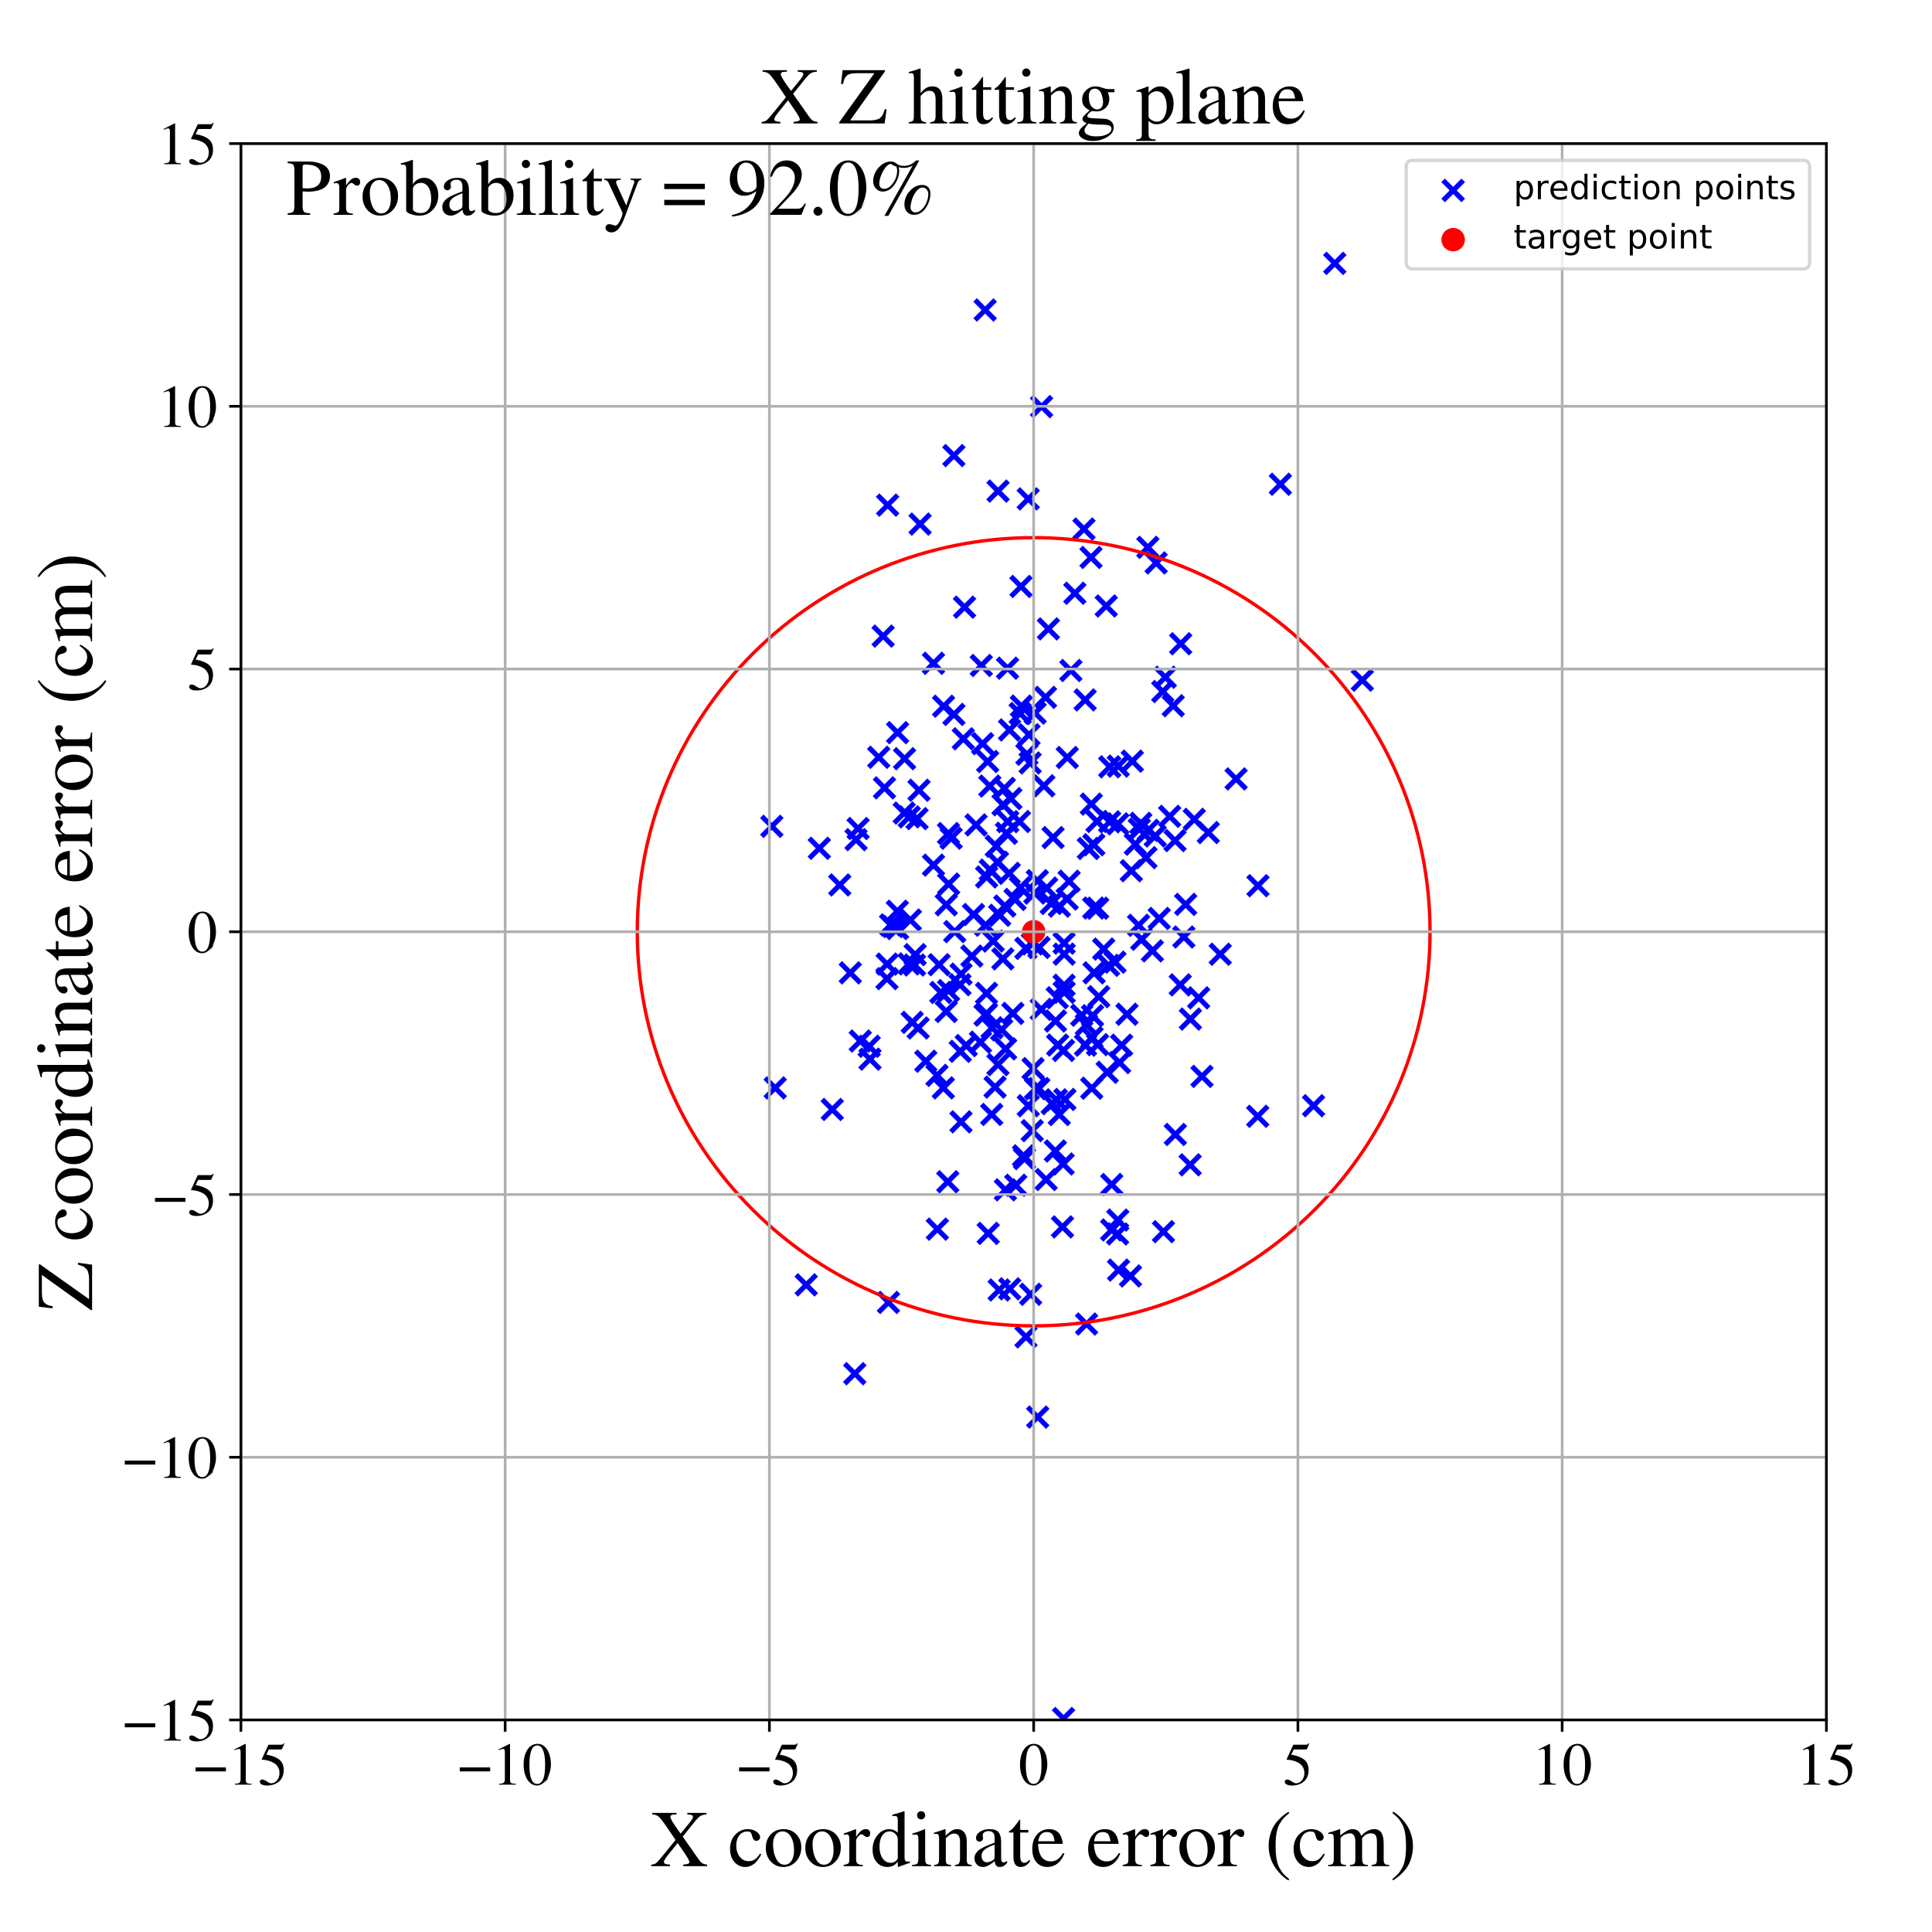 <?xml version="1.0" encoding="utf-8" standalone="no"?>
<!DOCTYPE svg PUBLIC "-//W3C//DTD SVG 1.1//EN"
  "http://www.w3.org/Graphics/SVG/1.1/DTD/svg11.dtd">
<!-- Created with matplotlib (https://matplotlib.org/) -->
<svg height="576pt" version="1.1" viewBox="0 0 576 576" width="576pt" xmlns="http://www.w3.org/2000/svg" xmlns:xlink="http://www.w3.org/1999/xlink">
 <defs>
  <style type="text/css">
*{stroke-linecap:butt;stroke-linejoin:round;}
  </style>
 </defs>
 <g id="figure_1">
  <g id="patch_1">
   <path d="M 0 576 
L 576 576 
L 576 0 
L 0 0 
z
" style="fill:#ffffff;"/>
  </g>
  <g id="axes_1">
   <g id="patch_2">
    <path d="M 71.822 512.784 
L 544.52 512.784 
L 544.52 42.802 
L 71.822 42.802 
z
" style="fill:#ffffff;"/>
   </g>
   <g id="PathCollection_1">
    <defs>
     <path d="M -3 3 
L 3 -3 
M -3 -3 
L 3 3 
" id="m800c0ad32b" style="stroke:#0000ff;stroke-width:1.5;"/>
    </defs>
    <g clip-path="url(#p5914a86c69)">
     <use style="fill:#0000ff;stroke:#0000ff;stroke-width:1.5;" x="282.772" xlink:href="#m800c0ad32b" y="248.506"/>
     <use style="fill:#0000ff;stroke:#0000ff;stroke-width:1.5;" x="240.368" xlink:href="#m800c0ad32b" y="383.06"/>
     <use style="fill:#0000ff;stroke:#0000ff;stroke-width:1.5;" x="329.808" xlink:href="#m800c0ad32b" y="180.662"/>
     <use style="fill:#0000ff;stroke:#0000ff;stroke-width:1.5;" x="352.941" xlink:href="#m800c0ad32b" y="279.353"/>
     <use style="fill:#0000ff;stroke:#0000ff;stroke-width:1.5;" x="333.259" xlink:href="#m800c0ad32b" y="245.61"/>
     <use style="fill:#0000ff;stroke:#0000ff;stroke-width:1.5;" x="313.692" xlink:href="#m800c0ad32b" y="329.032"/>
     <use style="fill:#0000ff;stroke:#0000ff;stroke-width:1.5;" x="300.448" xlink:href="#m800c0ad32b" y="244.96"/>
     <use style="fill:#0000ff;stroke:#0000ff;stroke-width:1.5;" x="273.73" xlink:href="#m800c0ad32b" y="306.482"/>
     <use style="fill:#0000ff;stroke:#0000ff;stroke-width:1.5;" x="230.113" xlink:href="#m800c0ad32b" y="246.36"/>
     <use style="fill:#0000ff;stroke:#0000ff;stroke-width:1.5;" x="279.981" xlink:href="#m800c0ad32b" y="287.607"/>
     <use style="fill:#0000ff;stroke:#0000ff;stroke-width:1.5;" x="374.972" xlink:href="#m800c0ad32b" y="332.805"/>
     <use style="fill:#0000ff;stroke:#0000ff;stroke-width:1.5;" x="244.271" xlink:href="#m800c0ad32b" y="252.904"/>
     <use style="fill:#0000ff;stroke:#0000ff;stroke-width:1.5;" x="284.401" xlink:href="#m800c0ad32b" y="212.988"/>
     <use style="fill:#0000ff;stroke:#0000ff;stroke-width:1.5;" x="337.591" xlink:href="#m800c0ad32b" y="226.929"/>
     <use style="fill:#0000ff;stroke:#0000ff;stroke-width:1.5;" x="397.948" xlink:href="#m800c0ad32b" y="78.517"/>
     <use style="fill:#0000ff;stroke:#0000ff;stroke-width:1.5;" x="343.57" xlink:href="#m800c0ad32b" y="283.494"/>
     <use style="fill:#0000ff;stroke:#0000ff;stroke-width:1.5;" x="271.405" xlink:href="#m800c0ad32b" y="274.293"/>
     <use style="fill:#0000ff;stroke:#0000ff;stroke-width:1.5;" x="278.31" xlink:href="#m800c0ad32b" y="257.922"/>
     <use style="fill:#0000ff;stroke:#0000ff;stroke-width:1.5;" x="295.092" xlink:href="#m800c0ad32b" y="234.357"/>
     <use style="fill:#0000ff;stroke:#0000ff;stroke-width:1.5;" x="305.143" xlink:href="#m800c0ad32b" y="344.589"/>
     <use style="fill:#0000ff;stroke:#0000ff;stroke-width:1.5;" x="296.666" xlink:href="#m800c0ad32b" y="324.104"/>
     <use style="fill:#0000ff;stroke:#0000ff;stroke-width:1.5;" x="296.105" xlink:href="#m800c0ad32b" y="280.558"/>
     <use style="fill:#0000ff;stroke:#0000ff;stroke-width:1.5;" x="299.806" xlink:href="#m800c0ad32b" y="312.706"/>
     <use style="fill:#0000ff;stroke:#0000ff;stroke-width:1.5;" x="316.954" xlink:href="#m800c0ad32b" y="347.026"/>
     <use style="fill:#0000ff;stroke:#0000ff;stroke-width:1.5;" x="271.967" xlink:href="#m800c0ad32b" y="304.802"/>
     <use style="fill:#0000ff;stroke:#0000ff;stroke-width:1.5;" x="274.306" xlink:href="#m800c0ad32b" y="156.248"/>
     <use style="fill:#0000ff;stroke:#0000ff;stroke-width:1.5;" x="330.821" xlink:href="#m800c0ad32b" y="245.015"/>
     <use style="fill:#0000ff;stroke:#0000ff;stroke-width:1.5;" x="279.347" xlink:href="#m800c0ad32b" y="320.607"/>
     <use style="fill:#0000ff;stroke:#0000ff;stroke-width:1.5;" x="261.98" xlink:href="#m800c0ad32b" y="225.768"/>
     <use style="fill:#0000ff;stroke:#0000ff;stroke-width:1.5;" x="314.962" xlink:href="#m800c0ad32b" y="327.91"/>
     <use style="fill:#0000ff;stroke:#0000ff;stroke-width:1.5;" x="317.485" xlink:href="#m800c0ad32b" y="327.784"/>
     <use style="fill:#0000ff;stroke:#0000ff;stroke-width:1.5;" x="354.831" xlink:href="#m800c0ad32b" y="347.277"/>
     <use style="fill:#0000ff;stroke:#0000ff;stroke-width:1.5;" x="301.367" xlink:href="#m800c0ad32b" y="238.089"/>
     <use style="fill:#0000ff;stroke:#0000ff;stroke-width:1.5;" x="327.253" xlink:href="#m800c0ad32b" y="270.768"/>
     <use style="fill:#0000ff;stroke:#0000ff;stroke-width:1.5;" x="265.515" xlink:href="#m800c0ad32b" y="275.746"/>
     <use style="fill:#0000ff;stroke:#0000ff;stroke-width:1.5;" x="307.117" xlink:href="#m800c0ad32b" y="227.465"/>
     <use style="fill:#0000ff;stroke:#0000ff;stroke-width:1.5;" x="310.535" xlink:href="#m800c0ad32b" y="121.233"/>
     <use style="fill:#0000ff;stroke:#0000ff;stroke-width:1.5;" x="325.478" xlink:href="#m800c0ad32b" y="324.427"/>
     <use style="fill:#0000ff;stroke:#0000ff;stroke-width:1.5;" x="281.238" xlink:href="#m800c0ad32b" y="324.341"/>
     <use style="fill:#0000ff;stroke:#0000ff;stroke-width:1.5;" x="271.025" xlink:href="#m800c0ad32b" y="287.371"/>
     <use style="fill:#0000ff;stroke:#0000ff;stroke-width:1.5;" x="334.398" xlink:href="#m800c0ad32b" y="311.606"/>
     <use style="fill:#0000ff;stroke:#0000ff;stroke-width:1.5;" x="298.986" xlink:href="#m800c0ad32b" y="285.868"/>
     <use style="fill:#0000ff;stroke:#0000ff;stroke-width:1.5;" x="311.704" xlink:href="#m800c0ad32b" y="207.901"/>
     <use style="fill:#0000ff;stroke:#0000ff;stroke-width:1.5;" x="286.503" xlink:href="#m800c0ad32b" y="334.458"/>
     <use style="fill:#0000ff;stroke:#0000ff;stroke-width:1.5;" x="314.679" xlink:href="#m800c0ad32b" y="304.393"/>
     <use style="fill:#0000ff;stroke:#0000ff;stroke-width:1.5;" x="306.157" xlink:href="#m800c0ad32b" y="224.882"/>
     <use style="fill:#0000ff;stroke:#0000ff;stroke-width:1.5;" x="406.159" xlink:href="#m800c0ad32b" y="202.789"/>
     <use style="fill:#0000ff;stroke:#0000ff;stroke-width:1.5;" x="267.583" xlink:href="#m800c0ad32b" y="276.836"/>
     <use style="fill:#0000ff;stroke:#0000ff;stroke-width:1.5;" x="350.324" xlink:href="#m800c0ad32b" y="250.61"/>
     <use style="fill:#0000ff;stroke:#0000ff;stroke-width:1.5;" x="311.212" xlink:href="#m800c0ad32b" y="234.275"/>
     <use style="fill:#0000ff;stroke:#0000ff;stroke-width:1.5;" x="293.711" xlink:href="#m800c0ad32b" y="92.421"/>
     <use style="fill:#0000ff;stroke:#0000ff;stroke-width:1.5;" x="292.56" xlink:href="#m800c0ad32b" y="198.403"/>
     <use style="fill:#0000ff;stroke:#0000ff;stroke-width:1.5;" x="350.414" xlink:href="#m800c0ad32b" y="338.224"/>
     <use style="fill:#0000ff;stroke:#0000ff;stroke-width:1.5;" x="368.526" xlink:href="#m800c0ad32b" y="232.225"/>
     <use style="fill:#0000ff;stroke:#0000ff;stroke-width:1.5;" x="318.744" xlink:href="#m800c0ad32b" y="262.725"/>
     <use style="fill:#0000ff;stroke:#0000ff;stroke-width:1.5;" x="255.215" xlink:href="#m800c0ad32b" y="250.324"/>
     <use style="fill:#0000ff;stroke:#0000ff;stroke-width:1.5;" x="347.416" xlink:href="#m800c0ad32b" y="201.909"/>
     <use style="fill:#0000ff;stroke:#0000ff;stroke-width:1.5;" x="322.497" xlink:href="#m800c0ad32b" y="302.675"/>
     <use style="fill:#0000ff;stroke:#0000ff;stroke-width:1.5;" x="267.526" xlink:href="#m800c0ad32b" y="271.668"/>
     <use style="fill:#0000ff;stroke:#0000ff;stroke-width:1.5;" x="297.537" xlink:href="#m800c0ad32b" y="317.406"/>
     <use style="fill:#0000ff;stroke:#0000ff;stroke-width:1.5;" x="299.574" xlink:href="#m800c0ad32b" y="270.119"/>
     <use style="fill:#0000ff;stroke:#0000ff;stroke-width:1.5;" x="283.57" xlink:href="#m800c0ad32b" y="249.901"/>
     <use style="fill:#0000ff;stroke:#0000ff;stroke-width:1.5;" x="326.069" xlink:href="#m800c0ad32b" y="270.717"/>
     <use style="fill:#0000ff;stroke:#0000ff;stroke-width:1.5;" x="272.835" xlink:href="#m800c0ad32b" y="284.609"/>
     <use style="fill:#0000ff;stroke:#0000ff;stroke-width:1.5;" x="357.366" xlink:href="#m800c0ad32b" y="297.49"/>
     <use style="fill:#0000ff;stroke:#0000ff;stroke-width:1.5;" x="352.002" xlink:href="#m800c0ad32b" y="191.929"/>
     <use style="fill:#0000ff;stroke:#0000ff;stroke-width:1.5;" x="354.906" xlink:href="#m800c0ad32b" y="303.821"/>
     <use style="fill:#0000ff;stroke:#0000ff;stroke-width:1.5;" x="294.119" xlink:href="#m800c0ad32b" y="296.143"/>
     <use style="fill:#0000ff;stroke:#0000ff;stroke-width:1.5;" x="356.055" xlink:href="#m800c0ad32b" y="244.27"/>
     <use style="fill:#0000ff;stroke:#0000ff;stroke-width:1.5;" x="308.732" xlink:href="#m800c0ad32b" y="324.575"/>
     <use style="fill:#0000ff;stroke:#0000ff;stroke-width:1.5;" x="282.568" xlink:href="#m800c0ad32b" y="352.324"/>
     <use style="fill:#0000ff;stroke:#0000ff;stroke-width:1.5;" x="297.022" xlink:href="#m800c0ad32b" y="252.292"/>
     <use style="fill:#0000ff;stroke:#0000ff;stroke-width:1.5;" x="349.783" xlink:href="#m800c0ad32b" y="210.405"/>
     <use style="fill:#0000ff;stroke:#0000ff;stroke-width:1.5;" x="309.777" xlink:href="#m800c0ad32b" y="282.48"/>
     <use style="fill:#0000ff;stroke:#0000ff;stroke-width:1.5;" x="337.033" xlink:href="#m800c0ad32b" y="380.403"/>
     <use style="fill:#0000ff;stroke:#0000ff;stroke-width:1.5;" x="325.567" xlink:href="#m800c0ad32b" y="309.34"/>
     <use style="fill:#0000ff;stroke:#0000ff;stroke-width:1.5;" x="346.664" xlink:href="#m800c0ad32b" y="206.173"/>
     <use style="fill:#0000ff;stroke:#0000ff;stroke-width:1.5;" x="319.27" xlink:href="#m800c0ad32b" y="199.907"/>
     <use style="fill:#0000ff;stroke:#0000ff;stroke-width:1.5;" x="263.696" xlink:href="#m800c0ad32b" y="234.886"/>
     <use style="fill:#0000ff;stroke:#0000ff;stroke-width:1.5;" x="294.615" xlink:href="#m800c0ad32b" y="367.718"/>
     <use style="fill:#0000ff;stroke:#0000ff;stroke-width:1.5;" x="282.1" xlink:href="#m800c0ad32b" y="301.558"/>
     <use style="fill:#0000ff;stroke:#0000ff;stroke-width:1.5;" x="330.1" xlink:href="#m800c0ad32b" y="319.678"/>
     <use style="fill:#0000ff;stroke:#0000ff;stroke-width:1.5;" x="295.771" xlink:href="#m800c0ad32b" y="306.417"/>
     <use style="fill:#0000ff;stroke:#0000ff;stroke-width:1.5;" x="342.217" xlink:href="#m800c0ad32b" y="163.187"/>
     <use style="fill:#0000ff;stroke:#0000ff;stroke-width:1.5;" x="353.489" xlink:href="#m800c0ad32b" y="269.629"/>
     <use style="fill:#0000ff;stroke:#0000ff;stroke-width:1.5;" x="304.149" xlink:href="#m800c0ad32b" y="212.732"/>
     <use style="fill:#0000ff;stroke:#0000ff;stroke-width:1.5;" x="332.428" xlink:href="#m800c0ad32b" y="286.854"/>
     <use style="fill:#0000ff;stroke:#0000ff;stroke-width:1.5;" x="286.278" xlink:href="#m800c0ad32b" y="313.433"/>
     <use style="fill:#0000ff;stroke:#0000ff;stroke-width:1.5;" x="302.833" xlink:href="#m800c0ad32b" y="353.361"/>
     <use style="fill:#0000ff;stroke:#0000ff;stroke-width:1.5;" x="323.52" xlink:href="#m800c0ad32b" y="208.666"/>
     <use style="fill:#0000ff;stroke:#0000ff;stroke-width:1.5;" x="278.306" xlink:href="#m800c0ad32b" y="197.754"/>
     <use style="fill:#0000ff;stroke:#0000ff;stroke-width:1.5;" x="317.082" xlink:href="#m800c0ad32b" y="512.356"/>
     <use style="fill:#0000ff;stroke:#0000ff;stroke-width:1.5;" x="314.641" xlink:href="#m800c0ad32b" y="343.158"/>
     <use style="fill:#0000ff;stroke:#0000ff;stroke-width:1.5;" x="255.837" xlink:href="#m800c0ad32b" y="247.011"/>
     <use style="fill:#0000ff;stroke:#0000ff;stroke-width:1.5;" x="267.6" xlink:href="#m800c0ad32b" y="218.428"/>
     <use style="fill:#0000ff;stroke:#0000ff;stroke-width:1.5;" x="329.052" xlink:href="#m800c0ad32b" y="282.949"/>
     <use style="fill:#0000ff;stroke:#0000ff;stroke-width:1.5;" x="309.377" xlink:href="#m800c0ad32b" y="422.479"/>
     <use style="fill:#0000ff;stroke:#0000ff;stroke-width:1.5;" x="375.047" xlink:href="#m800c0ad32b" y="264.059"/>
     <use style="fill:#0000ff;stroke:#0000ff;stroke-width:1.5;" x="308.512" xlink:href="#m800c0ad32b" y="266.262"/>
     <use style="fill:#0000ff;stroke:#0000ff;stroke-width:1.5;" x="339.668" xlink:href="#m800c0ad32b" y="247.215"/>
     <use style="fill:#0000ff;stroke:#0000ff;stroke-width:1.5;" x="333.476" xlink:href="#m800c0ad32b" y="378.66"/>
     <use style="fill:#0000ff;stroke:#0000ff;stroke-width:1.5;" x="320.447" xlink:href="#m800c0ad32b" y="176.87"/>
     <use style="fill:#0000ff;stroke:#0000ff;stroke-width:1.5;" x="266.221" xlink:href="#m800c0ad32b" y="276.215"/>
     <use style="fill:#0000ff;stroke:#0000ff;stroke-width:1.5;" x="323.944" xlink:href="#m800c0ad32b" y="394.744"/>
     <use style="fill:#0000ff;stroke:#0000ff;stroke-width:1.5;" x="326.174" xlink:href="#m800c0ad32b" y="290.035"/>
     <use style="fill:#0000ff;stroke:#0000ff;stroke-width:1.5;" x="318.152" xlink:href="#m800c0ad32b" y="268.043"/>
     <use style="fill:#0000ff;stroke:#0000ff;stroke-width:1.5;" x="323.632" xlink:href="#m800c0ad32b" y="311.612"/>
     <use style="fill:#0000ff;stroke:#0000ff;stroke-width:1.5;" x="304.515" xlink:href="#m800c0ad32b" y="210.513"/>
     <use style="fill:#0000ff;stroke:#0000ff;stroke-width:1.5;" x="310.435" xlink:href="#m800c0ad32b" y="300.925"/>
     <use style="fill:#0000ff;stroke:#0000ff;stroke-width:1.5;" x="335.987" xlink:href="#m800c0ad32b" y="302.38"/>
     <use style="fill:#0000ff;stroke:#0000ff;stroke-width:1.5;" x="298.041" xlink:href="#m800c0ad32b" y="272.874"/>
     <use style="fill:#0000ff;stroke:#0000ff;stroke-width:1.5;" x="295.664" xlink:href="#m800c0ad32b" y="332.257"/>
     <use style="fill:#0000ff;stroke:#0000ff;stroke-width:1.5;" x="299.423" xlink:href="#m800c0ad32b" y="235.044"/>
     <use style="fill:#0000ff;stroke:#0000ff;stroke-width:1.5;" x="299.745" xlink:href="#m800c0ad32b" y="354.735"/>
     <use style="fill:#0000ff;stroke:#0000ff;stroke-width:1.5;" x="300.054" xlink:href="#m800c0ad32b" y="248.422"/>
     <use style="fill:#0000ff;stroke:#0000ff;stroke-width:1.5;" x="269.579" xlink:href="#m800c0ad32b" y="242.395"/>
     <use style="fill:#0000ff;stroke:#0000ff;stroke-width:1.5;" x="273.993" xlink:href="#m800c0ad32b" y="235.602"/>
     <use style="fill:#0000ff;stroke:#0000ff;stroke-width:1.5;" x="286.193" xlink:href="#m800c0ad32b" y="293.567"/>
     <use style="fill:#0000ff;stroke:#0000ff;stroke-width:1.5;" x="337.281" xlink:href="#m800c0ad32b" y="259.596"/>
     <use style="fill:#0000ff;stroke:#0000ff;stroke-width:1.5;" x="338.481" xlink:href="#m800c0ad32b" y="251.7"/>
     <use style="fill:#0000ff;stroke:#0000ff;stroke-width:1.5;" x="293.839" xlink:href="#m800c0ad32b" y="275.831"/>
     <use style="fill:#0000ff;stroke:#0000ff;stroke-width:1.5;" x="324.476" xlink:href="#m800c0ad32b" y="252.96"/>
     <use style="fill:#0000ff;stroke:#0000ff;stroke-width:1.5;" x="281.31" xlink:href="#m800c0ad32b" y="210.551"/>
     <use style="fill:#0000ff;stroke:#0000ff;stroke-width:1.5;" x="317.076" xlink:href="#m800c0ad32b" y="313.175"/>
     <use style="fill:#0000ff;stroke:#0000ff;stroke-width:1.5;" x="308.605" xlink:href="#m800c0ad32b" y="212.602"/>
     <use style="fill:#0000ff;stroke:#0000ff;stroke-width:1.5;" x="294.146" xlink:href="#m800c0ad32b" y="261.444"/>
     <use style="fill:#0000ff;stroke:#0000ff;stroke-width:1.5;" x="318.196" xlink:href="#m800c0ad32b" y="225.838"/>
     <use style="fill:#0000ff;stroke:#0000ff;stroke-width:1.5;" x="391.615" xlink:href="#m800c0ad32b" y="329.653"/>
     <use style="fill:#0000ff;stroke:#0000ff;stroke-width:1.5;" x="253.503" xlink:href="#m800c0ad32b" y="290.04"/>
     <use style="fill:#0000ff;stroke:#0000ff;stroke-width:1.5;" x="306.568" xlink:href="#m800c0ad32b" y="329.654"/>
     <use style="fill:#0000ff;stroke:#0000ff;stroke-width:1.5;" x="231.124" xlink:href="#m800c0ad32b" y="324.34"/>
     <use style="fill:#0000ff;stroke:#0000ff;stroke-width:1.5;" x="300.893" xlink:href="#m800c0ad32b" y="260.375"/>
     <use style="fill:#0000ff;stroke:#0000ff;stroke-width:1.5;" x="272.655" xlink:href="#m800c0ad32b" y="287.703"/>
     <use style="fill:#0000ff;stroke:#0000ff;stroke-width:1.5;" x="297.883" xlink:href="#m800c0ad32b" y="384.587"/>
     <use style="fill:#0000ff;stroke:#0000ff;stroke-width:1.5;" x="264.436" xlink:href="#m800c0ad32b" y="291.764"/>
     <use style="fill:#0000ff;stroke:#0000ff;stroke-width:1.5;" x="330.851" xlink:href="#m800c0ad32b" y="228.611"/>
     <use style="fill:#0000ff;stroke:#0000ff;stroke-width:1.5;" x="293.691" xlink:href="#m800c0ad32b" y="302.642"/>
     <use style="fill:#0000ff;stroke:#0000ff;stroke-width:1.5;" x="298.636" xlink:href="#m800c0ad32b" y="306.983"/>
     <use style="fill:#0000ff;stroke:#0000ff;stroke-width:1.5;" x="317.242" xlink:href="#m800c0ad32b" y="293.732"/>
     <use style="fill:#0000ff;stroke:#0000ff;stroke-width:1.5;" x="306.55" xlink:href="#m800c0ad32b" y="148.737"/>
     <use style="fill:#0000ff;stroke:#0000ff;stroke-width:1.5;" x="248.132" xlink:href="#m800c0ad32b" y="330.772"/>
     <use style="fill:#0000ff;stroke:#0000ff;stroke-width:1.5;" x="286.523" xlink:href="#m800c0ad32b" y="290.412"/>
     <use style="fill:#0000ff;stroke:#0000ff;stroke-width:1.5;" x="295.235" xlink:href="#m800c0ad32b" y="259.421"/>
     <use style="fill:#0000ff;stroke:#0000ff;stroke-width:1.5;" x="325.354" xlink:href="#m800c0ad32b" y="239.731"/>
     <use style="fill:#0000ff;stroke:#0000ff;stroke-width:1.5;" x="259.376" xlink:href="#m800c0ad32b" y="315.764"/>
     <use style="fill:#0000ff;stroke:#0000ff;stroke-width:1.5;" x="342.331" xlink:href="#m800c0ad32b" y="247.545"/>
     <use style="fill:#0000ff;stroke:#0000ff;stroke-width:1.5;" x="327.22" xlink:href="#m800c0ad32b" y="311.441"/>
     <use style="fill:#0000ff;stroke:#0000ff;stroke-width:1.5;" x="297.553" xlink:href="#m800c0ad32b" y="146.407"/>
     <use style="fill:#0000ff;stroke:#0000ff;stroke-width:1.5;" x="333.391" xlink:href="#m800c0ad32b" y="228.404"/>
     <use style="fill:#0000ff;stroke:#0000ff;stroke-width:1.5;" x="287.194" xlink:href="#m800c0ad32b" y="220.26"/>
     <use style="fill:#0000ff;stroke:#0000ff;stroke-width:1.5;" x="294.122" xlink:href="#m800c0ad32b" y="302.238"/>
     <use style="fill:#0000ff;stroke:#0000ff;stroke-width:1.5;" x="358.354" xlink:href="#m800c0ad32b" y="320.904"/>
     <use style="fill:#0000ff;stroke:#0000ff;stroke-width:1.5;" x="271.08" xlink:href="#m800c0ad32b" y="243.534"/>
     <use style="fill:#0000ff;stroke:#0000ff;stroke-width:1.5;" x="309.717" xlink:href="#m800c0ad32b" y="324.521"/>
     <use style="fill:#0000ff;stroke:#0000ff;stroke-width:1.5;" x="250.359" xlink:href="#m800c0ad32b" y="263.835"/>
     <use style="fill:#0000ff;stroke:#0000ff;stroke-width:1.5;" x="340.393" xlink:href="#m800c0ad32b" y="280.026"/>
     <use style="fill:#0000ff;stroke:#0000ff;stroke-width:1.5;" x="331.446" xlink:href="#m800c0ad32b" y="353.14"/>
     <use style="fill:#0000ff;stroke:#0000ff;stroke-width:1.5;" x="264.634" xlink:href="#m800c0ad32b" y="150.593"/>
     <use style="fill:#0000ff;stroke:#0000ff;stroke-width:1.5;" x="307.813" xlink:href="#m800c0ad32b" y="281.411"/>
     <use style="fill:#0000ff;stroke:#0000ff;stroke-width:1.5;" x="289.752" xlink:href="#m800c0ad32b" y="285.042"/>
     <use style="fill:#0000ff;stroke:#0000ff;stroke-width:1.5;" x="326.107" xlink:href="#m800c0ad32b" y="251.845"/>
     <use style="fill:#0000ff;stroke:#0000ff;stroke-width:1.5;" x="333.255" xlink:href="#m800c0ad32b" y="363.754"/>
     <use style="fill:#0000ff;stroke:#0000ff;stroke-width:1.5;" x="317.246" xlink:href="#m800c0ad32b" y="281.192"/>
     <use style="fill:#0000ff;stroke:#0000ff;stroke-width:1.5;" x="282.796" xlink:href="#m800c0ad32b" y="295.329"/>
     <use style="fill:#0000ff;stroke:#0000ff;stroke-width:1.5;" x="300.975" xlink:href="#m800c0ad32b" y="217.619"/>
     <use style="fill:#0000ff;stroke:#0000ff;stroke-width:1.5;" x="301.97" xlink:href="#m800c0ad32b" y="302.127"/>
     <use style="fill:#0000ff;stroke:#0000ff;stroke-width:1.5;" x="305.886" xlink:href="#m800c0ad32b" y="398.564"/>
     <use style="fill:#0000ff;stroke:#0000ff;stroke-width:1.5;" x="339.458" xlink:href="#m800c0ad32b" y="275.862"/>
     <use style="fill:#0000ff;stroke:#0000ff;stroke-width:1.5;" x="330.486" xlink:href="#m800c0ad32b" y="287.788"/>
     <use style="fill:#0000ff;stroke:#0000ff;stroke-width:1.5;" x="256.476" xlink:href="#m800c0ad32b" y="310.372"/>
     <use style="fill:#0000ff;stroke:#0000ff;stroke-width:1.5;" x="344.418" xlink:href="#m800c0ad32b" y="249.231"/>
     <use style="fill:#0000ff;stroke:#0000ff;stroke-width:1.5;" x="348.723" xlink:href="#m800c0ad32b" y="243.379"/>
     <use style="fill:#0000ff;stroke:#0000ff;stroke-width:1.5;" x="287.561" xlink:href="#m800c0ad32b" y="181.015"/>
     <use style="fill:#0000ff;stroke:#0000ff;stroke-width:1.5;" x="323.889" xlink:href="#m800c0ad32b" y="305.509"/>
     <use style="fill:#0000ff;stroke:#0000ff;stroke-width:1.5;" x="303.938" xlink:href="#m800c0ad32b" y="244.924"/>
     <use style="fill:#0000ff;stroke:#0000ff;stroke-width:1.5;" x="297.372" xlink:href="#m800c0ad32b" y="257.071"/>
     <use style="fill:#0000ff;stroke:#0000ff;stroke-width:1.5;" x="325.727" xlink:href="#m800c0ad32b" y="302.814"/>
     <use style="fill:#0000ff;stroke:#0000ff;stroke-width:1.5;" x="305.849" xlink:href="#m800c0ad32b" y="282.744"/>
     <use style="fill:#0000ff;stroke:#0000ff;stroke-width:1.5;" x="345.603" xlink:href="#m800c0ad32b" y="273.82"/>
     <use style="fill:#0000ff;stroke:#0000ff;stroke-width:1.5;" x="309.265" xlink:href="#m800c0ad32b" y="262.559"/>
     <use style="fill:#0000ff;stroke:#0000ff;stroke-width:1.5;" x="292.314" xlink:href="#m800c0ad32b" y="310.71"/>
     <use style="fill:#0000ff;stroke:#0000ff;stroke-width:1.5;" x="304.392" xlink:href="#m800c0ad32b" y="174.846"/>
     <use style="fill:#0000ff;stroke:#0000ff;stroke-width:1.5;" x="312.569" xlink:href="#m800c0ad32b" y="187.497"/>
     <use style="fill:#0000ff;stroke:#0000ff;stroke-width:1.5;" x="315.808" xlink:href="#m800c0ad32b" y="332.287"/>
     <use style="fill:#0000ff;stroke:#0000ff;stroke-width:1.5;" x="292.954" xlink:href="#m800c0ad32b" y="221.712"/>
     <use style="fill:#0000ff;stroke:#0000ff;stroke-width:1.5;" x="323.169" xlink:href="#m800c0ad32b" y="157.723"/>
     <use style="fill:#0000ff;stroke:#0000ff;stroke-width:1.5;" x="284.644" xlink:href="#m800c0ad32b" y="277.745"/>
     <use style="fill:#0000ff;stroke:#0000ff;stroke-width:1.5;" x="315.319" xlink:href="#m800c0ad32b" y="311.577"/>
     <use style="fill:#0000ff;stroke:#0000ff;stroke-width:1.5;" x="282.827" xlink:href="#m800c0ad32b" y="263.569"/>
     <use style="fill:#0000ff;stroke:#0000ff;stroke-width:1.5;" x="288.065" xlink:href="#m800c0ad32b" y="311.713"/>
     <use style="fill:#0000ff;stroke:#0000ff;stroke-width:1.5;" x="333.781" xlink:href="#m800c0ad32b" y="316.792"/>
     <use style="fill:#0000ff;stroke:#0000ff;stroke-width:1.5;" x="315.836" xlink:href="#m800c0ad32b" y="270.143"/>
     <use style="fill:#0000ff;stroke:#0000ff;stroke-width:1.5;" x="273.401" xlink:href="#m800c0ad32b" y="244.06"/>
     <use style="fill:#0000ff;stroke:#0000ff;stroke-width:1.5;" x="351.872" xlink:href="#m800c0ad32b" y="293.627"/>
     <use style="fill:#0000ff;stroke:#0000ff;stroke-width:1.5;" x="282.115" xlink:href="#m800c0ad32b" y="269.745"/>
     <use style="fill:#0000ff;stroke:#0000ff;stroke-width:1.5;" x="346.871" xlink:href="#m800c0ad32b" y="367.201"/>
     <use style="fill:#0000ff;stroke:#0000ff;stroke-width:1.5;" x="305.436" xlink:href="#m800c0ad32b" y="345.418"/>
     <use style="fill:#0000ff;stroke:#0000ff;stroke-width:1.5;" x="317.265" xlink:href="#m800c0ad32b" y="284.463"/>
     <use style="fill:#0000ff;stroke:#0000ff;stroke-width:1.5;" x="284.385" xlink:href="#m800c0ad32b" y="135.823"/>
     <use style="fill:#0000ff;stroke:#0000ff;stroke-width:1.5;" x="313.96" xlink:href="#m800c0ad32b" y="249.707"/>
     <use style="fill:#0000ff;stroke:#0000ff;stroke-width:1.5;" x="280.49" xlink:href="#m800c0ad32b" y="295.894"/>
     <use style="fill:#0000ff;stroke:#0000ff;stroke-width:1.5;" x="302.616" xlink:href="#m800c0ad32b" y="268.156"/>
     <use style="fill:#0000ff;stroke:#0000ff;stroke-width:1.5;" x="360.236" xlink:href="#m800c0ad32b" y="248.213"/>
     <use style="fill:#0000ff;stroke:#0000ff;stroke-width:1.5;" x="341.653" xlink:href="#m800c0ad32b" y="255.689"/>
     <use style="fill:#0000ff;stroke:#0000ff;stroke-width:1.5;" x="264.886" xlink:href="#m800c0ad32b" y="388.302"/>
     <use style="fill:#0000ff;stroke:#0000ff;stroke-width:1.5;" x="327.062" xlink:href="#m800c0ad32b" y="244.903"/>
     <use style="fill:#0000ff;stroke:#0000ff;stroke-width:1.5;" x="263.293" xlink:href="#m800c0ad32b" y="189.645"/>
     <use style="fill:#0000ff;stroke:#0000ff;stroke-width:1.5;" x="307.996" xlink:href="#m800c0ad32b" y="318.581"/>
     <use style="fill:#0000ff;stroke:#0000ff;stroke-width:1.5;" x="279.46" xlink:href="#m800c0ad32b" y="366.452"/>
     <use style="fill:#0000ff;stroke:#0000ff;stroke-width:1.5;" x="313.407" xlink:href="#m800c0ad32b" y="269.359"/>
     <use style="fill:#0000ff;stroke:#0000ff;stroke-width:1.5;" x="340.108" xlink:href="#m800c0ad32b" y="245.469"/>
     <use style="fill:#0000ff;stroke:#0000ff;stroke-width:1.5;" x="307.271" xlink:href="#m800c0ad32b" y="385.872"/>
     <use style="fill:#0000ff;stroke:#0000ff;stroke-width:1.5;" x="311.887" xlink:href="#m800c0ad32b" y="351.665"/>
     <use style="fill:#0000ff;stroke:#0000ff;stroke-width:1.5;" x="290.25" xlink:href="#m800c0ad32b" y="272.652"/>
     <use style="fill:#0000ff;stroke:#0000ff;stroke-width:1.5;" x="300.393" xlink:href="#m800c0ad32b" y="199.206"/>
     <use style="fill:#0000ff;stroke:#0000ff;stroke-width:1.5;" x="327.576" xlink:href="#m800c0ad32b" y="297.145"/>
     <use style="fill:#0000ff;stroke:#0000ff;stroke-width:1.5;" x="264.495" xlink:href="#m800c0ad32b" y="287.429"/>
     <use style="fill:#0000ff;stroke:#0000ff;stroke-width:1.5;" x="312.037" xlink:href="#m800c0ad32b" y="264.763"/>
     <use style="fill:#0000ff;stroke:#0000ff;stroke-width:1.5;" x="276.01" xlink:href="#m800c0ad32b" y="316.384"/>
     <use style="fill:#0000ff;stroke:#0000ff;stroke-width:1.5;" x="317.264" xlink:href="#m800c0ad32b" y="295.837"/>
     <use style="fill:#0000ff;stroke:#0000ff;stroke-width:1.5;" x="307.744" xlink:href="#m800c0ad32b" y="337.088"/>
     <use style="fill:#0000ff;stroke:#0000ff;stroke-width:1.5;" x="306.778" xlink:href="#m800c0ad32b" y="219.044"/>
     <use style="fill:#0000ff;stroke:#0000ff;stroke-width:1.5;" x="381.726" xlink:href="#m800c0ad32b" y="144.374"/>
     <use style="fill:#0000ff;stroke:#0000ff;stroke-width:1.5;" x="304.209" xlink:href="#m800c0ad32b" y="264.595"/>
     <use style="fill:#0000ff;stroke:#0000ff;stroke-width:1.5;" x="254.841" xlink:href="#m800c0ad32b" y="409.541"/>
     <use style="fill:#0000ff;stroke:#0000ff;stroke-width:1.5;" x="301.037" xlink:href="#m800c0ad32b" y="384.24"/>
     <use style="fill:#0000ff;stroke:#0000ff;stroke-width:1.5;" x="315.204" xlink:href="#m800c0ad32b" y="297.466"/>
     <use style="fill:#0000ff;stroke:#0000ff;stroke-width:1.5;" x="331.425" xlink:href="#m800c0ad32b" y="366.686"/>
     <use style="fill:#0000ff;stroke:#0000ff;stroke-width:1.5;" x="333.186" xlink:href="#m800c0ad32b" y="367.872"/>
     <use style="fill:#0000ff;stroke:#0000ff;stroke-width:1.5;" x="259.132" xlink:href="#m800c0ad32b" y="311.928"/>
     <use style="fill:#0000ff;stroke:#0000ff;stroke-width:1.5;" x="363.796" xlink:href="#m800c0ad32b" y="284.49"/>
     <use style="fill:#0000ff;stroke:#0000ff;stroke-width:1.5;" x="290.997" xlink:href="#m800c0ad32b" y="245.934"/>
     <use style="fill:#0000ff;stroke:#0000ff;stroke-width:1.5;" x="344.685" xlink:href="#m800c0ad32b" y="167.829"/>
     <use style="fill:#0000ff;stroke:#0000ff;stroke-width:1.5;" x="325.268" xlink:href="#m800c0ad32b" y="166.189"/>
     <use style="fill:#0000ff;stroke:#0000ff;stroke-width:1.5;" x="269.681" xlink:href="#m800c0ad32b" y="226.187"/>
     <use style="fill:#0000ff;stroke:#0000ff;stroke-width:1.5;" x="294.46" xlink:href="#m800c0ad32b" y="227.043"/>
     <use style="fill:#0000ff;stroke:#0000ff;stroke-width:1.5;" x="299.038" xlink:href="#m800c0ad32b" y="239.935"/>
     <use style="fill:#0000ff;stroke:#0000ff;stroke-width:1.5;" x="316.769" xlink:href="#m800c0ad32b" y="365.783"/>
    </g>
   </g>
   <g id="PathCollection_2">
    <defs>
     <path d="M 0 3 
C 0.796 3 1.559 2.684 2.121 2.121 
C 2.684 1.559 3 0.796 3 0 
C 3 -0.796 2.684 -1.559 2.121 -2.121 
C 1.559 -2.684 0.796 -3 0 -3 
C -0.796 -3 -1.559 -2.684 -2.121 -2.121 
C -2.684 -1.559 -3 -0.796 -3 0 
C -3 0.796 -2.684 1.559 -2.121 2.121 
C -1.559 2.684 -0.796 3 0 3 
z
" id="m81f862b500" style="stroke:#ff0000;"/>
    </defs>
    <g clip-path="url(#p5914a86c69)">
     <use style="fill:#ff0000;stroke:#ff0000;" x="308.171" xlink:href="#m81f862b500" y="277.793"/>
    </g>
   </g>
   <g id="patch_3">
    <path clip-path="url(#p5914a86c69)" d="M 308.171 395.288 
C 339.511 395.288 369.572 382.908 391.733 360.875 
C 413.894 338.841 426.346 308.953 426.346 277.793 
C 426.346 246.633 413.894 216.745 391.733 194.711 
C 369.572 172.677 339.511 160.297 308.171 160.297 
C 276.831 160.297 246.77 172.677 224.609 194.711 
C 202.448 216.745 189.997 246.633 189.997 277.793 
C 189.997 308.953 202.448 338.841 224.609 360.875 
C 246.77 382.908 276.831 395.288 308.171 395.288 
z
" style="fill:none;stroke:#ff0000;stroke-linejoin:miter;"/>
   </g>
   <g id="matplotlib.axis_1">
    <g id="xtick_1">
     <g id="line2d_1">
      <path clip-path="url(#p5914a86c69)" d="M 71.822 512.784 
L 71.822 42.802 
" style="fill:none;stroke:#b0b0b0;stroke-linecap:square;stroke-width:0.8;"/>
     </g>
     <g id="line2d_2">
      <defs>
       <path d="M 0 0 
L 0 3.5 
" id="mb32a3cb29d" style="stroke:#000000;stroke-width:0.8;"/>
      </defs>
      <g>
       <use style="stroke:#000000;stroke-width:0.8;" x="71.822" xlink:href="#mb32a3cb29d" y="512.784"/>
      </g>
     </g>
     <g id="text_1">
      <!-- −15 -->
      <defs>
       <path d="M 3 22 
L 3 28.594 
L 53.406 28.594 
L 53.406 22 
z
" id="FreeSerif-8722"/>
       <path d="M 18.297 59.297 
Q 16.5 59.297 11.094 57.094 
L 11.094 58.5 
L 29.094 67.594 
L 29.906 67.406 
L 29.906 7.406 
Q 29.906 3.797 31.703 2.688 
Q 33.5 1.594 39.406 1.5 
L 39.406 0 
L 11.797 0 
L 11.797 1.5 
Q 17.406 1.703 19.344 3.141 
Q 21.297 4.594 21.297 9.297 
L 21.297 54.594 
Q 21.297 59.297 18.297 59.297 
z
" id="FreeSerif-49"/>
       <path d="M 35.703 19.406 
Q 35.703 24.703 33.344 28.797 
Q 31 32.906 27.641 35.156 
Q 24.297 37.406 20.141 38.844 
Q 16 40.297 12.953 40.75 
Q 9.906 41.203 7.594 41.203 
Q 6.406 41.203 6.406 42 
Q 6.406 42.297 6.5 42.5 
L 17.406 66.203 
L 38.297 66.203 
Q 39.906 66.203 40.844 66.703 
Q 41.797 67.203 42.906 68.797 
L 43.797 68.094 
L 40 59.203 
Q 39.594 58.297 37.703 58.297 
L 18.094 58.297 
L 13.906 49.797 
Q 28.5 47.203 35.594 41.344 
Q 42.703 35.5 42.703 24.203 
Q 42.703 18.297 40.844 13.688 
Q 39 9.094 36.141 6.297 
Q 33.297 3.5 29.547 1.703 
Q 25.797 -0.094 22.344 -0.75 
Q 18.906 -1.406 15.406 -1.406 
Q 9.797 -1.406 6.5 0.25 
Q 3.203 1.906 3.203 4.797 
Q 3.203 8.5 7.5 8.5 
Q 10.297 8.5 14.75 5.391 
Q 19.203 2.297 21.797 2.297 
Q 27.703 2.297 31.703 7.25 
Q 35.703 12.203 35.703 19.406 
z
" id="FreeSerif-53"/>
      </defs>
      <g transform="translate(57.746 532.077)scale(0.18 -0.18)">
       <use xlink:href="#FreeSerif-8722"/>
       <use x="56.4" xlink:href="#FreeSerif-49"/>
       <use x="106.4" xlink:href="#FreeSerif-53"/>
      </g>
     </g>
    </g>
    <g id="xtick_2">
     <g id="line2d_3">
      <path clip-path="url(#p5914a86c69)" d="M 150.605 512.784 
L 150.605 42.802 
" style="fill:none;stroke:#b0b0b0;stroke-linecap:square;stroke-width:0.8;"/>
     </g>
     <g id="line2d_4">
      <g>
       <use style="stroke:#000000;stroke-width:0.8;" x="150.605" xlink:href="#mb32a3cb29d" y="512.784"/>
      </g>
     </g>
     <g id="text_2">
      <!-- −10 -->
      <defs>
       <path d="M 47.594 17.797 
Q 35.203 -1.406 25 -1.406 
Q 14.797 -1.406 8.594 8.391 
Q 2.406 18.203 2.406 33.594 
Q 2.406 48.094 8.594 57.844 
Q 14.797 67.594 25.406 67.594 
Q 35.203 67.594 41.391 58 
Q 47.594 48.406 47.594 33 
Q 47.594 17.797 35.203 -1.406 
z
M 25.094 65 
Q 12 65 12 32.703 
Q 12 1.203 25 1.203 
Q 38 1.203 38 32.797 
Q 38 48.5 34.703 56.75 
Q 31.406 65 25.094 65 
z
" id="FreeSerif-48"/>
      </defs>
      <g transform="translate(136.529 532.077)scale(0.18 -0.18)">
       <use xlink:href="#FreeSerif-8722"/>
       <use x="56.4" xlink:href="#FreeSerif-49"/>
       <use x="106.4" xlink:href="#FreeSerif-48"/>
      </g>
     </g>
    </g>
    <g id="xtick_3">
     <g id="line2d_5">
      <path clip-path="url(#p5914a86c69)" d="M 229.388 512.784 
L 229.388 42.802 
" style="fill:none;stroke:#b0b0b0;stroke-linecap:square;stroke-width:0.8;"/>
     </g>
     <g id="line2d_6">
      <g>
       <use style="stroke:#000000;stroke-width:0.8;" x="229.388" xlink:href="#mb32a3cb29d" y="512.784"/>
      </g>
     </g>
     <g id="text_3">
      <!-- −5 -->
      <g transform="translate(219.812 532.077)scale(0.18 -0.18)">
       <use xlink:href="#FreeSerif-8722"/>
       <use x="56.4" xlink:href="#FreeSerif-53"/>
      </g>
     </g>
    </g>
    <g id="xtick_4">
     <g id="line2d_7">
      <path clip-path="url(#p5914a86c69)" d="M 308.171 512.784 
L 308.171 42.802 
" style="fill:none;stroke:#b0b0b0;stroke-linecap:square;stroke-width:0.8;"/>
     </g>
     <g id="line2d_8">
      <g>
       <use style="stroke:#000000;stroke-width:0.8;" x="308.171" xlink:href="#mb32a3cb29d" y="512.784"/>
      </g>
     </g>
     <g id="text_4">
      <!-- 0 -->
      <g transform="translate(303.671 532.077)scale(0.18 -0.18)">
       <use xlink:href="#FreeSerif-48"/>
      </g>
     </g>
    </g>
    <g id="xtick_5">
     <g id="line2d_9">
      <path clip-path="url(#p5914a86c69)" d="M 386.954 512.784 
L 386.954 42.802 
" style="fill:none;stroke:#b0b0b0;stroke-linecap:square;stroke-width:0.8;"/>
     </g>
     <g id="line2d_10">
      <g>
       <use style="stroke:#000000;stroke-width:0.8;" x="386.954" xlink:href="#mb32a3cb29d" y="512.784"/>
      </g>
     </g>
     <g id="text_5">
      <!-- 5 -->
      <g transform="translate(382.454 532.077)scale(0.18 -0.18)">
       <use xlink:href="#FreeSerif-53"/>
      </g>
     </g>
    </g>
    <g id="xtick_6">
     <g id="line2d_11">
      <path clip-path="url(#p5914a86c69)" d="M 465.737 512.784 
L 465.737 42.802 
" style="fill:none;stroke:#b0b0b0;stroke-linecap:square;stroke-width:0.8;"/>
     </g>
     <g id="line2d_12">
      <g>
       <use style="stroke:#000000;stroke-width:0.8;" x="465.737" xlink:href="#mb32a3cb29d" y="512.784"/>
      </g>
     </g>
     <g id="text_6">
      <!-- 10 -->
      <g transform="translate(456.737 532.077)scale(0.18 -0.18)">
       <use xlink:href="#FreeSerif-49"/>
       <use x="50" xlink:href="#FreeSerif-48"/>
      </g>
     </g>
    </g>
    <g id="xtick_7">
     <g id="line2d_13">
      <path clip-path="url(#p5914a86c69)" d="M 544.52 512.784 
L 544.52 42.802 
" style="fill:none;stroke:#b0b0b0;stroke-linecap:square;stroke-width:0.8;"/>
     </g>
     <g id="line2d_14">
      <g>
       <use style="stroke:#000000;stroke-width:0.8;" x="544.52" xlink:href="#mb32a3cb29d" y="512.784"/>
      </g>
     </g>
     <g id="text_7">
      <!-- 15 -->
      <g transform="translate(535.52 532.077)scale(0.18 -0.18)">
       <use xlink:href="#FreeSerif-49"/>
       <use x="50" xlink:href="#FreeSerif-53"/>
      </g>
     </g>
    </g>
    <g id="text_8">
     <!-- X coordinate error (cm) -->
     <defs>
      <path d="M 69.594 66.203 
L 69.594 64.297 
Q 64.703 64 62.047 62.344 
Q 59.406 60.703 54.703 54.906 
L 40.094 36.703 
L 59.297 9.297 
Q 62.297 5 64.297 3.703 
Q 66.297 2.406 70.406 1.906 
L 70.406 0 
L 40.703 0 
L 40.703 1.906 
Q 44.797 2.297 46.594 2.938 
Q 48.406 3.594 48.406 5 
Q 48.406 7.203 43.297 14.797 
L 33.797 28.797 
L 21.906 14 
Q 16.703 7.5 16.703 5.406 
Q 16.703 3.703 18.297 2.953 
Q 19.906 2.203 24.297 1.906 
L 24.297 0 
L 1 0 
L 1 1.906 
Q 4.906 2.203 7 3.797 
Q 9.094 5.406 15.5 13.297 
L 31.203 32.594 
L 20.297 48.594 
Q 13.297 58.906 10.25 61.5 
Q 7.203 64.094 2.203 64.297 
L 2.203 66.203 
L 32.406 66.203 
L 32.406 64.297 
L 29.594 64.203 
Q 24.797 64.094 24.797 61.297 
Q 24.797 58.094 33.297 46.297 
L 37.5 40.406 
L 48.797 54.203 
Q 52.797 59.203 52.797 61.094 
Q 52.797 62.797 51.344 63.438 
Q 49.906 64.094 45.797 64.297 
L 45.797 66.203 
z
" id="FreeSerif-88"/>
      <path id="FreeSerif-32"/>
      <path d="M 2.5 21.297 
Q 2.5 32.406 9.047 39.203 
Q 15.594 46 24.406 46 
Q 30.703 46 35.25 42.953 
Q 39.797 39.906 39.797 35.703 
Q 39.797 34 38.391 32.75 
Q 37 31.5 35 31.5 
Q 31.594 31.5 30.297 36.094 
L 29.703 38.297 
Q 28.906 41.094 27.703 42.094 
Q 26.5 43.094 23.797 43.094 
Q 17.703 43.094 13.953 38.25 
Q 10.203 33.406 10.203 25.703 
Q 10.203 17.094 14.547 11.641 
Q 18.906 6.203 25.703 6.203 
Q 30 6.203 33.094 8.25 
Q 36.203 10.297 39.797 15.594 
L 41.203 14.703 
Q 40.203 12.703 39.453 11.391 
Q 38.703 10.094 36.75 7.5 
Q 34.797 4.906 32.891 3.297 
Q 31 1.703 27.891 0.344 
Q 24.797 -1 21.5 -1 
Q 13.203 -1 7.844 5.25 
Q 2.5 11.5 2.5 21.297 
z
" id="FreeSerif-99"/>
      <path d="M 24.594 46 
Q 34.203 46 40.391 39.594 
Q 46.594 33.203 46.594 23.406 
Q 46.594 13 40.188 6 
Q 33.797 -1 24.391 -1 
Q 15 -1 8.75 5.75 
Q 2.5 12.5 2.5 22.594 
Q 2.5 32.906 8.641 39.453 
Q 14.797 46 24.594 46 
z
M 11.5 27.5 
Q 11.5 16.797 15.391 9.297 
Q 19.297 1.797 25.594 1.797 
Q 31.203 1.797 34.391 6.594 
Q 37.594 11.406 37.594 19.906 
Q 37.594 30.203 33.594 36.703 
Q 29.594 43.203 23.297 43.203 
Q 18 43.203 14.75 38.891 
Q 11.5 34.594 11.5 27.5 
z
" id="FreeSerif-111"/>
      <path d="M 30.094 36.203 
Q 28.594 36.203 26.391 37.953 
Q 24.203 39.703 23.5 39.703 
Q 21.5 39.703 19 36.797 
Q 16.5 33.906 16.5 31.5 
L 16.5 9 
Q 16.5 4.703 18.203 3.203 
Q 19.906 1.703 25 1.5 
L 25 0 
L 1 0 
L 1 1.5 
Q 5.797 2.406 6.938 3.5 
Q 8.094 4.594 8.094 8.406 
L 8.094 33.406 
Q 8.094 36.703 7.344 38.047 
Q 6.594 39.406 4.703 39.406 
Q 3.094 39.406 1.203 39 
L 1.203 40.594 
Q 9.203 43.203 16 46 
L 16.5 45.797 
L 16.5 36.594 
Q 20.203 41.906 22.797 43.953 
Q 25.406 46 28.5 46 
Q 31.094 46 32.547 44.594 
Q 34 43.203 34 40.703 
Q 34 38.594 32.953 37.391 
Q 31.906 36.203 30.094 36.203 
z
" id="FreeSerif-114"/>
      <path d="M 34.203 -1 
L 33.797 -0.703 
L 33.797 5.703 
Q 29 -1 21 -1 
Q 12.703 -1 7.594 4.953 
Q 2.5 10.906 2.5 20.5 
Q 2.5 31.094 8.594 38.547 
Q 14.703 46 23.297 46 
Q 28.703 46 33.797 41.703 
L 33.797 57.297 
Q 33.797 60.406 32.891 61.406 
Q 32 62.406 29.203 62.406 
Q 27.797 62.406 27 62.297 
L 27 63.906 
Q 36.094 66.297 41.703 68.297 
L 42.203 68.094 
L 42.203 11.406 
Q 42.203 7.906 43.047 6.797 
Q 43.906 5.703 46.594 5.703 
Q 47.094 5.703 48.906 5.797 
L 48.906 4.203 
z
M 24.906 4.203 
Q 28.703 4.203 31.25 6.344 
Q 33.797 8.5 33.797 10.203 
L 33.797 33.203 
Q 33.797 37.203 30.688 40.203 
Q 27.594 43.203 23.594 43.203 
Q 17.906 43.203 14.5 38.094 
Q 11.094 33 11.094 24.5 
Q 11.094 15.297 14.891 9.75 
Q 18.703 4.203 24.906 4.203 
z
" id="FreeSerif-100"/>
      <path d="M 6.203 39.297 
Q 4 39.297 2 39 
L 2 40.5 
Q 9 42.5 17.5 46 
L 17.906 45.703 
L 17.906 10.203 
Q 17.906 4.797 19.156 3.344 
Q 20.406 1.906 25.297 1.5 
L 25.297 0 
L 1.594 0 
L 1.594 1.5 
Q 6.797 1.797 8.141 3.297 
Q 9.5 4.797 9.5 10.203 
L 9.5 33.406 
Q 9.5 36.703 8.75 38 
Q 8 39.297 6.203 39.297 
z
M 12.797 68.297 
Q 15 68.297 16.5 66.797 
Q 18 65.297 18 63.203 
Q 18 61 16.5 59.547 
Q 15 58.094 12.797 58.094 
Q 10.703 58.094 9.25 59.594 
Q 7.797 61.094 7.797 63.188 
Q 7.797 65.297 9.297 66.797 
Q 10.797 68.297 12.797 68.297 
z
" id="FreeSerif-105"/>
      <path d="M 1 39.797 
L 1 41.5 
Q 8.406 43.703 14.797 46 
L 15.5 45.797 
L 15.5 37.906 
Q 20.594 42.703 23.547 44.344 
Q 26.5 46 30 46 
Q 35.5 46 38.641 42.047 
Q 41.797 38.094 41.797 31 
L 41.797 8.094 
Q 41.797 4.406 43 3.156 
Q 44.203 1.906 47.906 1.5 
L 47.906 0 
L 27.094 0 
L 27.094 1.5 
Q 30.906 1.797 32.156 3.5 
Q 33.406 5.203 33.406 9.906 
L 33.406 30.797 
Q 33.406 40.5 26.094 40.5 
Q 23.594 40.5 21.5 39.344 
Q 19.406 38.203 15.797 34.797 
L 15.797 6.703 
Q 15.797 4 17.188 2.891 
Q 18.594 1.797 22.406 1.5 
L 22.406 0 
L 1.203 0 
L 1.203 1.5 
Q 5 1.797 6.203 3.25 
Q 7.406 4.703 7.406 9 
L 7.406 33.797 
Q 7.406 37.5 6.594 38.844 
Q 5.797 40.203 3.703 40.203 
Q 1.797 40.203 1 39.797 
z
" id="FreeSerif-110"/>
      <path d="M 2.5 9.703 
Q 2.5 11.5 2.891 13.047 
Q 3.297 14.594 4.297 15.938 
Q 5.297 17.297 6.188 18.391 
Q 7.094 19.5 8.891 20.641 
Q 10.703 21.797 11.891 22.547 
Q 13.094 23.297 15.547 24.344 
Q 18 25.406 19.297 25.953 
Q 20.594 26.5 23.391 27.594 
Q 26.203 28.703 27.5 29.203 
L 27.5 35.297 
Q 27.5 43.594 19.906 43.594 
Q 16.906 43.594 14.797 42.141 
Q 12.703 40.703 12.703 38.703 
Q 12.703 37.906 12.953 36.5 
Q 13.203 35.094 13.203 34.703 
Q 13.203 33 11.844 31.75 
Q 10.5 30.5 8.703 30.5 
Q 7 30.5 5.703 31.797 
Q 4.406 33.094 4.406 34.797 
Q 4.406 39.5 9.25 42.75 
Q 14.094 46 21.203 46 
Q 29.406 46 32.5 42.047 
Q 35.594 38.094 35.594 30 
L 35.594 10.5 
Q 35.594 7.203 36.25 5.953 
Q 36.906 4.703 38.594 4.703 
Q 40.703 4.703 43 6.594 
L 43 4 
Q 40.406 1.094 38.453 0.047 
Q 36.5 -1 34 -1 
Q 30.906 -1 29.453 0.703 
Q 28 2.406 27.594 6.297 
Q 19 -1 13 -1 
Q 8.406 -1 5.453 2 
Q 2.5 5 2.5 9.703 
z
M 27.5 12.297 
L 27.5 26.797 
Q 18.5 23.5 14.891 20.391 
Q 11.297 17.297 11.297 12.906 
Q 11.297 8.797 13.297 6.797 
Q 15.297 4.797 17.594 4.797 
Q 21 4.797 24.906 7.094 
Q 26.5 8 27 9 
Q 27.5 10 27.5 12.297 
z
" id="FreeSerif-97"/>
      <path d="M 25.906 45 
L 25.906 41.797 
L 15.797 41.797 
L 15.797 13.203 
Q 15.797 8.5 17 6.344 
Q 18.203 4.203 21 4.203 
Q 24.094 4.203 27 7.703 
L 28.297 6.594 
Q 23.5 -1 16.297 -1 
Q 7.406 -1 7.406 11.703 
L 7.406 41.797 
L 2.094 41.797 
Q 1.703 42.094 1.703 42.5 
Q 1.703 43 2 43.297 
Q 2.297 43.594 3.141 44.141 
Q 4 44.703 5.203 45.641 
Q 6.406 46.594 8.5 49.094 
Q 10.594 51.594 13.094 55.094 
Q 14.703 57.406 15.094 57.906 
Q 15.797 57.906 15.797 56.594 
L 15.797 45 
z
" id="FreeSerif-116"/>
      <path d="M 9.703 27.703 
Q 9.906 21.406 11.406 16.844 
Q 12.906 12.297 15.297 10.047 
Q 17.703 7.797 20.141 6.844 
Q 22.594 5.906 25.297 5.906 
Q 30.094 5.906 33.641 8.297 
Q 37.203 10.703 40.797 16.406 
L 42.406 15.703 
Q 39.297 7.594 33.797 3.297 
Q 28.297 -1 21.203 -1 
Q 12.594 -1 7.547 5.047 
Q 2.5 11.094 2.5 21.406 
Q 2.5 32.5 8.344 39.25 
Q 14.203 46 23.406 46 
Q 31 46 35.203 41.453 
Q 39.406 36.906 40.5 27.703 
z
M 9.906 30.906 
L 30.297 30.906 
Q 29.297 37.406 27.188 39.906 
Q 25.094 42.406 20.5 42.406 
Q 11.5 42.406 9.906 30.906 
z
" id="FreeSerif-101"/>
      <path d="M 29.203 -17.703 
Q 26.594 -16.094 23.797 -13.844 
Q 21 -11.594 17.453 -7.594 
Q 13.906 -3.594 11.203 0.953 
Q 8.5 5.5 6.641 11.891 
Q 4.797 18.297 4.797 25.203 
Q 4.797 32.406 6.641 38.844 
Q 8.5 45.297 11 49.547 
Q 13.5 53.797 17.344 57.75 
Q 21.203 61.703 23.703 63.594 
Q 26.203 65.5 29.5 67.594 
L 30.406 66 
Q 26 62.406 23.297 59.5 
Q 20.594 56.594 18.094 51.938 
Q 15.594 47.297 14.5 40.844 
Q 13.406 34.406 13.406 25.5 
Q 13.406 16.203 14.5 9.5 
Q 15.594 2.797 18.094 -1.953 
Q 20.594 -6.703 23.297 -9.703 
Q 26 -12.703 30.406 -16.094 
z
" id="FreeSerif-40"/>
      <path d="M 1.297 39.797 
L 1.297 41.5 
Q 8.5 43.5 15.297 46 
L 16 45.797 
L 16 38.297 
Q 22.203 43 25.203 44.5 
Q 28.203 46 31.5 46 
Q 39.406 46 42.094 37.594 
Q 49.906 46 58.406 46 
Q 70 46 70 28.203 
L 70 7.594 
Q 70 2 74.297 1.703 
L 76.906 1.5 
L 76.906 0 
L 55 0 
L 55 1.5 
Q 59.406 2 60.5 3.203 
Q 61.594 4.406 61.594 8.703 
L 61.594 29.797 
Q 61.594 36 60 38.391 
Q 58.406 40.797 54.094 40.797 
Q 47.5 40.797 43.203 34.703 
L 43.203 9.5 
Q 43.203 4.797 44.641 3.188 
Q 46.094 1.594 50.406 1.5 
L 50.406 0 
L 28 0 
L 28 1.5 
Q 32.297 1.797 33.547 3.094 
Q 34.797 4.406 34.797 8.594 
L 34.797 30.297 
Q 34.797 40.797 28.203 40.797 
Q 25.406 40.797 21.953 39.391 
Q 18.5 38 16.406 34.906 
L 16.406 6.703 
Q 16.406 3.797 17.797 2.75 
Q 19.203 1.703 23.203 1.5 
L 23.203 0 
L 1 0 
L 1 1.5 
Q 5.203 1.594 6.594 3 
Q 8 4.406 8 8.5 
L 8 33.797 
Q 8 37.406 7.25 38.797 
Q 6.5 40.203 4.5 40.203 
Q 3 40.203 1.297 39.797 
z
" id="FreeSerif-109"/>
      <path d="M 4.047 67.703 
Q 6.656 66.094 9.453 63.844 
Q 12.25 61.594 15.797 57.594 
Q 19.344 53.594 22.047 49.047 
Q 24.75 44.5 26.594 38.094 
Q 28.453 31.703 28.453 24.797 
Q 28.453 17.594 26.594 11.141 
Q 24.75 4.703 22.25 0.453 
Q 19.75 -3.797 15.891 -7.75 
Q 12.047 -11.703 9.547 -13.594 
Q 7.047 -15.5 3.75 -17.594 
L 2.844 -16 
Q 7.25 -12.406 9.953 -9.5 
Q 12.656 -6.594 15.156 -1.938 
Q 17.656 2.703 18.75 9.141 
Q 19.844 15.594 19.844 24.5 
Q 19.844 33.797 18.75 40.5 
Q 17.656 47.203 15.156 51.953 
Q 12.656 56.703 9.953 59.703 
Q 7.25 62.703 2.844 66.094 
z
" id="FreeSerif-41"/>
     </defs>
     <g transform="translate(193.922 556.375)scale(0.24 -0.24)">
      <use xlink:href="#FreeSerif-88"/>
      <use x="71.4" xlink:href="#FreeSerif-32"/>
      <use x="96.4" xlink:href="#FreeSerif-99"/>
      <use x="140.784" xlink:href="#FreeSerif-111"/>
      <use x="189.884" xlink:href="#FreeSerif-111"/>
      <use x="238.969" xlink:href="#FreeSerif-114"/>
      <use x="273.453" xlink:href="#FreeSerif-100"/>
      <use x="323.353" xlink:href="#FreeSerif-105"/>
      <use x="351.137" xlink:href="#FreeSerif-110"/>
      <use x="400.037" xlink:href="#FreeSerif-97"/>
      <use x="443.522" xlink:href="#FreeSerif-116"/>
      <use x="471.822" xlink:href="#FreeSerif-101"/>
      <use x="516.222" xlink:href="#FreeSerif-32"/>
      <use x="541.222" xlink:href="#FreeSerif-101"/>
      <use x="585.606" xlink:href="#FreeSerif-114"/>
      <use x="620.106" xlink:href="#FreeSerif-114"/>
      <use x="654.59" xlink:href="#FreeSerif-111"/>
      <use x="703.675" xlink:href="#FreeSerif-114"/>
      <use x="738.175" xlink:href="#FreeSerif-32"/>
      <use x="763.175" xlink:href="#FreeSerif-40"/>
      <use x="796.475" xlink:href="#FreeSerif-99"/>
      <use x="840.859" xlink:href="#FreeSerif-109"/>
      <use x="918.759" xlink:href="#FreeSerif-41"/>
     </g>
    </g>
   </g>
   <g id="matplotlib.axis_2">
    <g id="ytick_1">
     <g id="line2d_15">
      <path clip-path="url(#p5914a86c69)" d="M 71.822 512.784 
L 544.52 512.784 
" style="fill:none;stroke:#b0b0b0;stroke-linecap:square;stroke-width:0.8;"/>
     </g>
     <g id="line2d_16">
      <defs>
       <path d="M 0 0 
L -3.5 0 
" id="m856281b302" style="stroke:#000000;stroke-width:0.8;"/>
      </defs>
      <g>
       <use style="stroke:#000000;stroke-width:0.8;" x="71.822" xlink:href="#m856281b302" y="512.784"/>
      </g>
     </g>
     <g id="text_9">
      <!-- −15 -->
      <g transform="translate(36.669 518.931)scale(0.18 -0.18)">
       <use xlink:href="#FreeSerif-8722"/>
       <use x="56.4" xlink:href="#FreeSerif-49"/>
       <use x="106.4" xlink:href="#FreeSerif-53"/>
      </g>
     </g>
    </g>
    <g id="ytick_2">
     <g id="line2d_17">
      <path clip-path="url(#p5914a86c69)" d="M 71.822 434.454 
L 544.52 434.454 
" style="fill:none;stroke:#b0b0b0;stroke-linecap:square;stroke-width:0.8;"/>
     </g>
     <g id="line2d_18">
      <g>
       <use style="stroke:#000000;stroke-width:0.8;" x="71.822" xlink:href="#m856281b302" y="434.454"/>
      </g>
     </g>
     <g id="text_10">
      <!-- −10 -->
      <g transform="translate(36.669 440.6)scale(0.18 -0.18)">
       <use xlink:href="#FreeSerif-8722"/>
       <use x="56.4" xlink:href="#FreeSerif-49"/>
       <use x="106.4" xlink:href="#FreeSerif-48"/>
      </g>
     </g>
    </g>
    <g id="ytick_3">
     <g id="line2d_19">
      <path clip-path="url(#p5914a86c69)" d="M 71.822 356.123 
L 544.52 356.123 
" style="fill:none;stroke:#b0b0b0;stroke-linecap:square;stroke-width:0.8;"/>
     </g>
     <g id="line2d_20">
      <g>
       <use style="stroke:#000000;stroke-width:0.8;" x="71.822" xlink:href="#m856281b302" y="356.123"/>
      </g>
     </g>
     <g id="text_11">
      <!-- −5 -->
      <g transform="translate(45.669 362.27)scale(0.18 -0.18)">
       <use xlink:href="#FreeSerif-8722"/>
       <use x="56.4" xlink:href="#FreeSerif-53"/>
      </g>
     </g>
    </g>
    <g id="ytick_4">
     <g id="line2d_21">
      <path clip-path="url(#p5914a86c69)" d="M 71.822 277.793 
L 544.52 277.793 
" style="fill:none;stroke:#b0b0b0;stroke-linecap:square;stroke-width:0.8;"/>
     </g>
     <g id="line2d_22">
      <g>
       <use style="stroke:#000000;stroke-width:0.8;" x="71.822" xlink:href="#m856281b302" y="277.793"/>
      </g>
     </g>
     <g id="text_12">
      <!-- 0 -->
      <g transform="translate(55.822 283.94)scale(0.18 -0.18)">
       <use xlink:href="#FreeSerif-48"/>
      </g>
     </g>
    </g>
    <g id="ytick_5">
     <g id="line2d_23">
      <path clip-path="url(#p5914a86c69)" d="M 71.822 199.462 
L 544.52 199.462 
" style="fill:none;stroke:#b0b0b0;stroke-linecap:square;stroke-width:0.8;"/>
     </g>
     <g id="line2d_24">
      <g>
       <use style="stroke:#000000;stroke-width:0.8;" x="71.822" xlink:href="#m856281b302" y="199.462"/>
      </g>
     </g>
     <g id="text_13">
      <!-- 5 -->
      <g transform="translate(55.822 205.609)scale(0.18 -0.18)">
       <use xlink:href="#FreeSerif-53"/>
      </g>
     </g>
    </g>
    <g id="ytick_6">
     <g id="line2d_25">
      <path clip-path="url(#p5914a86c69)" d="M 71.822 121.132 
L 544.52 121.132 
" style="fill:none;stroke:#b0b0b0;stroke-linecap:square;stroke-width:0.8;"/>
     </g>
     <g id="line2d_26">
      <g>
       <use style="stroke:#000000;stroke-width:0.8;" x="71.822" xlink:href="#m856281b302" y="121.132"/>
      </g>
     </g>
     <g id="text_14">
      <!-- 10 -->
      <g transform="translate(46.822 127.279)scale(0.18 -0.18)">
       <use xlink:href="#FreeSerif-49"/>
       <use x="50" xlink:href="#FreeSerif-48"/>
      </g>
     </g>
    </g>
    <g id="ytick_7">
     <g id="line2d_27">
      <path clip-path="url(#p5914a86c69)" d="M 71.822 42.802 
L 544.52 42.802 
" style="fill:none;stroke:#b0b0b0;stroke-linecap:square;stroke-width:0.8;"/>
     </g>
     <g id="line2d_28">
      <g>
       <use style="stroke:#000000;stroke-width:0.8;" x="71.822" xlink:href="#m856281b302" y="42.802"/>
      </g>
     </g>
     <g id="text_15">
      <!-- 15 -->
      <g transform="translate(46.822 48.948)scale(0.18 -0.18)">
       <use xlink:href="#FreeSerif-49"/>
       <use x="50" xlink:href="#FreeSerif-53"/>
      </g>
     </g>
    </g>
    <g id="text_16">
     <!-- Z coordinate error (cm) -->
     <defs>
      <path d="M 40.297 3.797 
Q 43.094 3.797 45.391 4.297 
Q 47.703 4.797 49.25 5.297 
Q 50.797 5.797 52.141 7.188 
Q 53.5 8.594 54.141 9.297 
Q 54.797 10 55.594 12.047 
Q 56.406 14.094 56.594 14.688 
Q 56.797 15.297 57.5 17.594 
L 59.797 17.594 
L 57.406 0 
L 1 0 
L 1 1.5 
L 44.703 62.406 
L 22.594 62.406 
Q 17.5 62.406 14.203 61.406 
Q 10.906 60.406 9.25 58.203 
Q 7.594 56 7 54.203 
Q 6.406 52.406 5.797 49.094 
L 3.203 49.094 
L 5.203 66.203 
L 57.797 66.203 
L 57.797 64.703 
L 14.594 3.797 
z
" id="FreeSerif-90"/>
     </defs>
     <g transform="translate(27.46 390.829)rotate(-90)scale(0.24 -0.24)">
      <use xlink:href="#FreeSerif-90"/>
      <use x="61.3" xlink:href="#FreeSerif-32"/>
      <use x="86.3" xlink:href="#FreeSerif-99"/>
      <use x="130.684" xlink:href="#FreeSerif-111"/>
      <use x="179.784" xlink:href="#FreeSerif-111"/>
      <use x="228.869" xlink:href="#FreeSerif-114"/>
      <use x="263.353" xlink:href="#FreeSerif-100"/>
      <use x="313.253" xlink:href="#FreeSerif-105"/>
      <use x="341.037" xlink:href="#FreeSerif-110"/>
      <use x="389.937" xlink:href="#FreeSerif-97"/>
      <use x="433.422" xlink:href="#FreeSerif-116"/>
      <use x="461.722" xlink:href="#FreeSerif-101"/>
      <use x="506.122" xlink:href="#FreeSerif-32"/>
      <use x="531.122" xlink:href="#FreeSerif-101"/>
      <use x="575.506" xlink:href="#FreeSerif-114"/>
      <use x="610.006" xlink:href="#FreeSerif-114"/>
      <use x="644.49" xlink:href="#FreeSerif-111"/>
      <use x="693.575" xlink:href="#FreeSerif-114"/>
      <use x="728.075" xlink:href="#FreeSerif-32"/>
      <use x="753.075" xlink:href="#FreeSerif-40"/>
      <use x="786.375" xlink:href="#FreeSerif-99"/>
      <use x="830.759" xlink:href="#FreeSerif-109"/>
      <use x="908.659" xlink:href="#FreeSerif-41"/>
     </g>
    </g>
   </g>
   <g id="patch_4">
    <path d="M 71.822 512.784 
L 71.822 42.802 
" style="fill:none;stroke:#000000;stroke-linecap:square;stroke-linejoin:miter;stroke-width:0.8;"/>
   </g>
   <g id="patch_5">
    <path d="M 544.52 512.784 
L 544.52 42.802 
" style="fill:none;stroke:#000000;stroke-linecap:square;stroke-linejoin:miter;stroke-width:0.8;"/>
   </g>
   <g id="patch_6">
    <path d="M 71.822 512.784 
L 544.52 512.784 
" style="fill:none;stroke:#000000;stroke-linecap:square;stroke-linejoin:miter;stroke-width:0.8;"/>
   </g>
   <g id="patch_7">
    <path d="M 71.822 42.802 
L 544.52 42.802 
" style="fill:none;stroke:#000000;stroke-linecap:square;stroke-linejoin:miter;stroke-width:0.8;"/>
   </g>
   <g id="text_17">
    <!-- Probability = 92.0% -->
    <defs>
     <path d="M 54.094 48.094 
Q 54.094 45.5 53.5 43.094 
Q 52.906 40.703 51.156 38 
Q 49.406 35.297 46.5 33.344 
Q 43.594 31.406 38.594 30.094 
Q 33.594 28.797 27 28.797 
Q 24 28.797 20.094 29.094 
L 20.094 10.906 
Q 20.094 5.406 21.844 3.75 
Q 23.594 2.094 29.5 1.906 
L 29.5 0 
L 1.5 0 
L 1.5 1.906 
Q 7.203 2.406 8.547 4.047 
Q 9.906 5.703 9.906 12 
L 9.906 55.297 
Q 9.906 60.703 8.5 62.203 
Q 7.094 63.703 1.5 64.297 
L 1.5 66.203 
L 27.906 66.203 
Q 32.406 66.203 36.594 65.344 
Q 40.797 64.5 44.938 62.594 
Q 49.094 60.703 51.594 57 
Q 54.094 53.297 54.094 48.094 
z
M 20.094 59.094 
L 20.094 33.094 
Q 23.594 32.797 25.797 32.797 
Q 43.203 32.797 43.203 47.5 
Q 43.203 55.203 38.391 58.844 
Q 33.594 62.5 23.5 62.5 
Q 21.5 62.5 20.797 61.797 
Q 20.094 61.094 20.094 59.094 
z
" id="FreeSerif-80"/>
     <path d="M 16 68.094 
L 16 37.5 
Q 17.5 41.203 21.391 43.594 
Q 25.297 46 29.906 46 
Q 37.406 46 42.453 39.75 
Q 47.5 33.5 47.5 24.297 
Q 47.5 13.594 40.75 6.297 
Q 34 -1 24.094 -1 
Q 18.094 -1 12.844 1.047 
Q 7.594 3.094 7.594 5.406 
L 7.594 57.297 
Q 7.594 60.406 6.641 61.406 
Q 5.703 62.406 2.703 62.406 
Q 1.594 62.406 1 62.297 
L 1 63.906 
Q 8.703 65.797 15.5 68.297 
z
M 16 32.203 
L 16 7 
Q 16 5.094 18.891 3.641 
Q 21.797 2.203 25.703 2.203 
Q 31.906 2.203 35.297 6.797 
Q 38.703 11.406 38.703 19.703 
Q 38.703 28.797 35.25 34.25 
Q 31.797 39.703 25.906 39.703 
Q 22 39.703 19 37.391 
Q 16 35.094 16 32.203 
z
" id="FreeSerif-98"/>
     <path d="M 1 62.297 
L 1 63.906 
Q 10.906 66.297 16.906 68.297 
L 17.297 68.094 
L 17.297 8.406 
Q 17.297 4.297 18.641 3.047 
Q 20 1.797 24.797 1.5 
L 24.797 0 
L 1.203 0 
L 1.203 1.5 
Q 5.906 1.906 7.406 3.297 
Q 8.906 4.703 8.906 8.703 
L 8.906 56.406 
Q 8.906 59.906 8 61.203 
Q 7.094 62.5 4.703 62.5 
Q 2.703 62.5 1 62.297 
z
" id="FreeSerif-108"/>
     <path d="M 14.203 -13.406 
Q 17 -13.406 20.094 -7.203 
Q 23.203 -1 23.203 1.906 
Q 23.203 3.203 18.797 12 
L 5.594 40.406 
Q 4.406 43 0.5 43.594 
L 0.5 45 
L 21.094 45 
L 21.094 43.5 
Q 17.906 43.406 16.594 42.797 
Q 15.297 42.203 15.297 40.797 
Q 15.297 39.297 16.297 37 
L 27.797 11.703 
L 37.5 39.297 
Q 37.906 40.203 37.906 41 
Q 37.906 43.5 33.094 43.5 
L 33.094 45 
L 46.594 45 
L 46.594 43.5 
Q 44.797 43.297 43.75 42.344 
Q 42.703 41.406 41.797 39 
L 26.406 -1.797 
Q 22.406 -12.594 18.453 -17.188 
Q 14.5 -21.797 9.5 -21.797 
Q 6.297 -21.797 4.188 -20.141 
Q 2.094 -18.5 2.094 -16 
Q 2.094 -14.203 3.391 -12.891 
Q 4.703 -11.594 6.406 -11.594 
Q 8.594 -11.594 11.094 -12.5 
Q 13.594 -13.406 14.203 -13.406 
z
" id="FreeSerif-121"/>
     <path d="M 53.406 38.594 
L 53.406 32 
L 3 32 
L 3 38.594 
z
M 53.406 18.594 
L 53.406 12 
L 3 12 
L 3 18.594 
z
" id="FreeSerif-61"/>
     <path d="M 5.906 -2.203 
L 5.594 -0.203 
Q 17 1.797 24.953 9.5 
Q 32.906 17.203 36 29.406 
Q 28.594 23.703 21 23.703 
Q 12.906 23.703 7.953 29.297 
Q 3 34.906 3 44 
Q 3 54.094 8.953 60.844 
Q 14.906 67.594 23.797 67.594 
Q 33.5 67.594 39.703 59.688 
Q 45.906 51.797 45.906 39.406 
Q 45.906 35.406 45.203 31.203 
Q 44.5 27 41.953 21.25 
Q 39.406 15.5 35.297 10.953 
Q 31.203 6.406 23.594 2.703 
Q 16 -1 5.906 -2.203 
z
M 24.594 28 
Q 26.5 28 28.891 28.547 
Q 31.297 29.094 33.75 30.938 
Q 36.203 32.797 36.203 35.5 
L 36.203 39.406 
Q 36.203 64.797 23 64.797 
Q 19.906 64.797 17.703 63.141 
Q 15.5 61.5 14.344 58.797 
Q 13.203 56.094 12.703 53.297 
Q 12.203 50.5 12.203 47.406 
Q 12.203 38.5 15.547 33.25 
Q 18.906 28 24.594 28 
z
" id="FreeSerif-57"/>
     <path d="M 3.094 47.703 
Q 3.594 50 4.094 51.703 
Q 4.594 53.406 6.25 56.656 
Q 7.906 59.906 9.953 62.047 
Q 12 64.203 15.641 65.891 
Q 19.297 67.594 23.906 67.594 
Q 31.703 67.594 37.047 62.5 
Q 42.406 57.406 42.406 49.906 
Q 42.406 38.594 29.594 25.203 
L 12.797 7.594 
L 36.703 7.594 
Q 40.094 7.594 41.75 8.75 
Q 43.406 9.906 46.203 14.203 
L 47.5 13.703 
L 42 0 
L 3 0 
L 3 1.203 
L 20.797 20.094 
Q 33.797 33.906 33.797 46.094 
Q 33.797 52.406 29.891 56.297 
Q 26 60.203 19.703 60.203 
Q 14.5 60.203 11.344 57.344 
Q 8.203 54.5 5.203 47.203 
z
" id="FreeSerif-50"/>
     <path d="M 12.5 10 
Q 14.797 10 16.438 8.297 
Q 18.094 6.594 18.094 4.297 
Q 18.094 2.094 16.391 0.5 
Q 14.703 -1.094 12.406 -1.094 
Q 10.203 -1.094 8.594 0.5 
Q 7 2.094 7 4.297 
Q 7 6.594 8.641 8.297 
Q 10.297 10 12.5 10 
z
" id="FreeSerif-46"/>
     <path d="M 66.906 37.094 
Q 71.797 37.094 74.5 34.297 
Q 77.203 31.5 77.203 26.406 
Q 77.203 20.594 74.891 14.891 
Q 72.594 9.203 68.594 5.094 
Q 63.5 0 56.906 0 
Q 51.5 0 48.203 3.547 
Q 44.906 7.094 44.906 12.906 
Q 44.906 22.297 51.656 29.688 
Q 58.406 37.094 66.906 37.094 
z
M 58.594 3 
Q 62.906 3 66.703 6.797 
Q 70.5 10.594 72.547 15.844 
Q 74.594 21.094 74.594 25.906 
Q 74.594 29.203 72.547 31.547 
Q 70.5 33.906 67.594 33.906 
Q 63 33.906 59.297 28.703 
Q 55.594 23.5 54.047 18.047 
Q 52.5 12.594 52.5 9.406 
Q 52.5 6.594 54.203 4.797 
Q 55.906 3 58.594 3 
z
M 28.203 66.203 
Q 31.297 66.203 33.188 64.844 
Q 35.094 63.5 37.438 62.141 
Q 39.797 60.797 43.906 60.797 
Q 48.594 60.797 52.047 62.297 
Q 55.5 63.797 59.5 67.594 
L 63.406 67.594 
L 24.906 -1.297 
L 20.094 -1.297 
L 55.203 61.297 
Q 50 58.297 44.203 58.297 
Q 40.297 58.297 37.703 59.297 
Q 38.406 56.797 38.406 54.906 
Q 38.406 45.594 32.453 37.25 
Q 26.5 28.906 17.906 28.906 
Q 13 28.906 9.547 32.656 
Q 6.094 36.406 6.094 41.594 
Q 6.094 51.094 12.844 58.641 
Q 19.594 66.203 28.203 66.203 
z
M 28.203 63.203 
Q 23.406 63.203 18.547 54.453 
Q 13.703 45.703 13.703 38.406 
Q 13.703 35.703 15.344 34 
Q 17 32.297 19.594 32.297 
Q 25.703 32.297 30.797 39.438 
Q 35.906 46.594 35.906 55.094 
Q 35.906 57 35 60 
Q 33 60.5 31.641 61.141 
Q 30.297 61.797 29.844 62.188 
Q 29.406 62.594 29 62.891 
Q 28.594 63.203 28.203 63.203 
z
" id="FreeSerif-37"/>
    </defs>
    <g transform="translate(85.393 64.048)scale(0.24 -0.24)">
     <use xlink:href="#FreeSerif-80"/>
     <use x="57.584" xlink:href="#FreeSerif-114"/>
     <use x="92.069" xlink:href="#FreeSerif-111"/>
     <use x="141.153" xlink:href="#FreeSerif-98"/>
     <use x="191.153" xlink:href="#FreeSerif-97"/>
     <use x="234.637" xlink:href="#FreeSerif-98"/>
     <use x="284.622" xlink:href="#FreeSerif-105"/>
     <use x="312.406" xlink:href="#FreeSerif-108"/>
     <use x="338.206" xlink:href="#FreeSerif-105"/>
     <use x="365.975" xlink:href="#FreeSerif-116"/>
     <use x="394.275" xlink:href="#FreeSerif-121"/>
     <use x="441.375" xlink:href="#FreeSerif-32"/>
     <use x="466.375" xlink:href="#FreeSerif-61"/>
     <use x="522.775" xlink:href="#FreeSerif-32"/>
     <use x="547.775" xlink:href="#FreeSerif-57"/>
     <use x="597.775" xlink:href="#FreeSerif-50"/>
     <use x="647.775" xlink:href="#FreeSerif-46"/>
     <use x="672.775" xlink:href="#FreeSerif-48"/>
     <use x="722.775" xlink:href="#FreeSerif-37"/>
    </g>
   </g>
   <g id="text_18">
    <!-- X Z hitting plane -->
    <defs>
     <path d="M 15.797 34.297 
L 15.797 10.203 
Q 15.797 5 17 3.5 
Q 18.203 2 22.594 1.5 
L 22.594 0 
L 1 0 
L 1 1.5 
Q 5.297 2.094 6.344 3.5 
Q 7.406 4.906 7.406 10.203 
L 7.406 57.297 
Q 7.406 60.5 6.547 61.5 
Q 5.703 62.5 2.797 62.5 
Q 2.094 62.5 1.094 62.297 
L 1.094 63.906 
Q 8.203 65.797 15.297 68.297 
L 15.797 68 
L 15.797 37.594 
Q 19.203 42.094 22.641 44.047 
Q 26.094 46 30.5 46 
Q 42.797 46 42.797 30.094 
L 42.797 10.203 
Q 42.797 5 43.75 3.641 
Q 44.703 2.297 48.797 1.5 
L 48.797 0 
L 27.594 0 
L 27.594 1.5 
Q 31.906 1.906 33.156 3.5 
Q 34.406 5.094 34.406 10.203 
L 34.406 30 
Q 34.406 40.594 26.906 40.594 
Q 24 40.594 21.453 39.141 
Q 18.906 37.703 15.797 34.297 
z
" id="FreeSerif-104"/>
     <path d="M 6 5.406 
Q 6 7.297 7.344 8.891 
Q 8.703 10.5 14.906 16.297 
Q 9.906 18.797 7.75 21.891 
Q 5.594 25 5.594 29.703 
Q 5.594 36.5 10.438 41.25 
Q 15.297 46 22.297 46 
Q 26.203 46 30.641 44.344 
Q 35.094 42.703 38 42.703 
L 45.703 42.703 
L 45.703 38.797 
L 37.406 38.797 
Q 39.297 34.5 39.297 30.406 
Q 39.297 23.5 34.641 19.203 
Q 30 14.906 23.703 14.906 
Q 22.5 14.906 18 15.406 
Q 16 14.797 14 12.688 
Q 12 10.594 12 9.094 
Q 12 6.703 19.797 6.406 
L 32.703 5.797 
Q 38.203 5.594 41.5 2.688 
Q 44.797 -0.203 44.797 -4.906 
Q 44.797 -12.094 36.547 -16.938 
Q 28.297 -21.797 18.797 -21.797 
Q 11.703 -21.797 6.594 -18.938 
Q 1.5 -16.094 1.5 -12.094 
Q 1.5 -9.297 3.75 -6.547 
Q 6 -3.797 11.297 0.094 
Q 8.203 1.594 7.094 2.688 
Q 6 3.797 6 5.406 
z
M 13.406 -0.203 
Q 10.297 -3.906 9.391 -5.5 
Q 8.5 -7.094 8.5 -8.797 
Q 8.5 -12.094 12.5 -14.094 
Q 16.5 -16.094 23.094 -16.094 
Q 31.594 -16.094 36.797 -13.391 
Q 42 -10.703 42 -6.406 
Q 42 -3.703 39.203 -2.594 
Q 36.406 -1.5 29.594 -1.5 
Q 19.5 -1.5 13.406 -0.203 
z
M 31.594 26.5 
Q 31.594 28.203 31.188 30.594 
Q 30.797 33 29.797 36.047 
Q 28.797 39.094 26.594 41.141 
Q 24.406 43.203 21.297 43.203 
Q 17.797 43.203 15.844 40.703 
Q 13.906 38.203 13.906 33.797 
Q 13.906 25.203 17.094 21.297 
Q 20.297 17.406 24.094 17.406 
Q 27.594 17.406 29.594 19.844 
Q 31.594 22.297 31.594 26.5 
z
" id="FreeSerif-103"/>
     <path d="M 1.406 39.297 
L 1.406 40.906 
Q 7.703 42.797 15.797 46 
L 16.406 45.797 
L 16.406 38.094 
Q 22.797 46 30.797 46 
Q 38.094 46 42.797 40 
Q 47.5 34 47.5 24.703 
Q 47.5 13.797 41.453 6.391 
Q 35.406 -1 26.5 -1 
Q 23.297 -1 21.141 -0.094 
Q 19 0.797 16.406 3.297 
L 16.406 -12.406 
Q 16.406 -17.094 18 -18.438 
Q 19.594 -19.797 25.203 -19.906 
L 25.203 -21.703 
L 1 -21.703 
L 1 -20 
Q 5.406 -19.594 6.703 -18.297 
Q 8 -17 8 -13.094 
L 8 33.703 
Q 8 37.203 7.203 38.297 
Q 6.406 39.406 3.906 39.406 
Q 2.297 39.406 1.406 39.297 
z
M 16.406 33.406 
L 16.406 8.797 
Q 16.406 6.594 19.844 4.391 
Q 23.297 2.203 26.797 2.203 
Q 32.203 2.203 35.547 7.344 
Q 38.906 12.5 38.906 20.797 
Q 38.906 29.5 35.547 34.75 
Q 32.203 40 26.594 40 
Q 23.094 40 19.75 37.797 
Q 16.406 35.594 16.406 33.406 
z
" id="FreeSerif-112"/>
    </defs>
    <g transform="translate(226.832 36.802)scale(0.24 -0.24)">
     <use xlink:href="#FreeSerif-88"/>
     <use x="71.4" xlink:href="#FreeSerif-32"/>
     <use x="96.4" xlink:href="#FreeSerif-90"/>
     <use x="157.7" xlink:href="#FreeSerif-32"/>
     <use x="182.7" xlink:href="#FreeSerif-104"/>
     <use x="232.5" xlink:href="#FreeSerif-105"/>
     <use x="260.269" xlink:href="#FreeSerif-116"/>
     <use x="288.569" xlink:href="#FreeSerif-116"/>
     <use x="316.869" xlink:href="#FreeSerif-105"/>
     <use x="344.653" xlink:href="#FreeSerif-110"/>
     <use x="393.553" xlink:href="#FreeSerif-103"/>
     <use x="440.253" xlink:href="#FreeSerif-32"/>
     <use x="465.253" xlink:href="#FreeSerif-112"/>
     <use x="515.237" xlink:href="#FreeSerif-108"/>
     <use x="541.037" xlink:href="#FreeSerif-97"/>
     <use x="584.537" xlink:href="#FreeSerif-110"/>
     <use x="633.422" xlink:href="#FreeSerif-101"/>
    </g>
   </g>
   <g id="legend_1">
    <g id="patch_8">
     <path d="M 421.24 80.158 
L 537.52 80.158 
Q 539.52 80.158 539.52 78.158 
L 539.52 49.802 
Q 539.52 47.802 537.52 47.802 
L 421.24 47.802 
Q 419.24 47.802 419.24 49.802 
L 419.24 78.158 
Q 419.24 80.158 421.24 80.158 
z
" style="fill:#ffffff;opacity:0.8;stroke:#cccccc;stroke-linejoin:miter;"/>
    </g>
    <g id="PathCollection_3">
     <g>
      <use style="fill:#0000ff;stroke:#0000ff;stroke-width:1.5;" x="433.24" xlink:href="#m800c0ad32b" y="56.775"/>
     </g>
    </g>
    <g id="text_19">
     <!-- prediction points -->
     <defs>
      <path d="M 18.109 8.203 
L 18.109 -20.797 
L 9.078 -20.797 
L 9.078 54.688 
L 18.109 54.688 
L 18.109 46.391 
Q 20.953 51.266 25.266 53.625 
Q 29.594 56 35.594 56 
Q 45.562 56 51.781 48.094 
Q 58.016 40.188 58.016 27.297 
Q 58.016 14.406 51.781 6.484 
Q 45.562 -1.422 35.594 -1.422 
Q 29.594 -1.422 25.266 0.953 
Q 20.953 3.328 18.109 8.203 
z
M 48.688 27.297 
Q 48.688 37.203 44.609 42.844 
Q 40.531 48.484 33.406 48.484 
Q 26.266 48.484 22.188 42.844 
Q 18.109 37.203 18.109 27.297 
Q 18.109 17.391 22.188 11.75 
Q 26.266 6.109 33.406 6.109 
Q 40.531 6.109 44.609 11.75 
Q 48.688 17.391 48.688 27.297 
z
" id="DejaVuSans-112"/>
      <path d="M 41.109 46.297 
Q 39.594 47.172 37.812 47.578 
Q 36.031 48 33.891 48 
Q 26.266 48 22.188 43.047 
Q 18.109 38.094 18.109 28.812 
L 18.109 0 
L 9.078 0 
L 9.078 54.688 
L 18.109 54.688 
L 18.109 46.188 
Q 20.953 51.172 25.484 53.578 
Q 30.031 56 36.531 56 
Q 37.453 56 38.578 55.875 
Q 39.703 55.766 41.062 55.516 
z
" id="DejaVuSans-114"/>
      <path d="M 56.203 29.594 
L 56.203 25.203 
L 14.891 25.203 
Q 15.484 15.922 20.484 11.062 
Q 25.484 6.203 34.422 6.203 
Q 39.594 6.203 44.453 7.469 
Q 49.312 8.734 54.109 11.281 
L 54.109 2.781 
Q 49.266 0.734 44.188 -0.344 
Q 39.109 -1.422 33.891 -1.422 
Q 20.797 -1.422 13.156 6.188 
Q 5.516 13.812 5.516 26.812 
Q 5.516 40.234 12.766 48.109 
Q 20.016 56 32.328 56 
Q 43.359 56 49.781 48.891 
Q 56.203 41.797 56.203 29.594 
z
M 47.219 32.234 
Q 47.125 39.594 43.094 43.984 
Q 39.062 48.391 32.422 48.391 
Q 24.906 48.391 20.391 44.141 
Q 15.875 39.891 15.188 32.172 
z
" id="DejaVuSans-101"/>
      <path d="M 45.406 46.391 
L 45.406 75.984 
L 54.391 75.984 
L 54.391 0 
L 45.406 0 
L 45.406 8.203 
Q 42.578 3.328 38.25 0.953 
Q 33.938 -1.422 27.875 -1.422 
Q 17.969 -1.422 11.734 6.484 
Q 5.516 14.406 5.516 27.297 
Q 5.516 40.188 11.734 48.094 
Q 17.969 56 27.875 56 
Q 33.938 56 38.25 53.625 
Q 42.578 51.266 45.406 46.391 
z
M 14.797 27.297 
Q 14.797 17.391 18.875 11.75 
Q 22.953 6.109 30.078 6.109 
Q 37.203 6.109 41.297 11.75 
Q 45.406 17.391 45.406 27.297 
Q 45.406 37.203 41.297 42.844 
Q 37.203 48.484 30.078 48.484 
Q 22.953 48.484 18.875 42.844 
Q 14.797 37.203 14.797 27.297 
z
" id="DejaVuSans-100"/>
      <path d="M 9.422 54.688 
L 18.406 54.688 
L 18.406 0 
L 9.422 0 
z
M 9.422 75.984 
L 18.406 75.984 
L 18.406 64.594 
L 9.422 64.594 
z
" id="DejaVuSans-105"/>
      <path d="M 48.781 52.594 
L 48.781 44.188 
Q 44.969 46.297 41.141 47.344 
Q 37.312 48.391 33.406 48.391 
Q 24.656 48.391 19.812 42.844 
Q 14.984 37.312 14.984 27.297 
Q 14.984 17.281 19.812 11.734 
Q 24.656 6.203 33.406 6.203 
Q 37.312 6.203 41.141 7.25 
Q 44.969 8.297 48.781 10.406 
L 48.781 2.094 
Q 45.016 0.344 40.984 -0.531 
Q 36.969 -1.422 32.422 -1.422 
Q 20.062 -1.422 12.781 6.344 
Q 5.516 14.109 5.516 27.297 
Q 5.516 40.672 12.859 48.328 
Q 20.219 56 33.016 56 
Q 37.156 56 41.109 55.141 
Q 45.062 54.297 48.781 52.594 
z
" id="DejaVuSans-99"/>
      <path d="M 18.312 70.219 
L 18.312 54.688 
L 36.812 54.688 
L 36.812 47.703 
L 18.312 47.703 
L 18.312 18.016 
Q 18.312 11.328 20.141 9.422 
Q 21.969 7.516 27.594 7.516 
L 36.812 7.516 
L 36.812 0 
L 27.594 0 
Q 17.188 0 13.234 3.875 
Q 9.281 7.766 9.281 18.016 
L 9.281 47.703 
L 2.688 47.703 
L 2.688 54.688 
L 9.281 54.688 
L 9.281 70.219 
z
" id="DejaVuSans-116"/>
      <path d="M 30.609 48.391 
Q 23.391 48.391 19.188 42.75 
Q 14.984 37.109 14.984 27.297 
Q 14.984 17.484 19.156 11.844 
Q 23.344 6.203 30.609 6.203 
Q 37.797 6.203 41.984 11.859 
Q 46.188 17.531 46.188 27.297 
Q 46.188 37.016 41.984 42.703 
Q 37.797 48.391 30.609 48.391 
z
M 30.609 56 
Q 42.328 56 49.016 48.375 
Q 55.719 40.766 55.719 27.297 
Q 55.719 13.875 49.016 6.219 
Q 42.328 -1.422 30.609 -1.422 
Q 18.844 -1.422 12.172 6.219 
Q 5.516 13.875 5.516 27.297 
Q 5.516 40.766 12.172 48.375 
Q 18.844 56 30.609 56 
z
" id="DejaVuSans-111"/>
      <path d="M 54.891 33.016 
L 54.891 0 
L 45.906 0 
L 45.906 32.719 
Q 45.906 40.484 42.875 44.328 
Q 39.844 48.188 33.797 48.188 
Q 26.516 48.188 22.312 43.547 
Q 18.109 38.922 18.109 30.906 
L 18.109 0 
L 9.078 0 
L 9.078 54.688 
L 18.109 54.688 
L 18.109 46.188 
Q 21.344 51.125 25.703 53.562 
Q 30.078 56 35.797 56 
Q 45.219 56 50.047 50.172 
Q 54.891 44.344 54.891 33.016 
z
" id="DejaVuSans-110"/>
      <path id="DejaVuSans-32"/>
      <path d="M 44.281 53.078 
L 44.281 44.578 
Q 40.484 46.531 36.375 47.5 
Q 32.281 48.484 27.875 48.484 
Q 21.188 48.484 17.844 46.438 
Q 14.5 44.391 14.5 40.281 
Q 14.5 37.156 16.891 35.375 
Q 19.281 33.594 26.516 31.984 
L 29.594 31.297 
Q 39.156 29.25 43.188 25.516 
Q 47.219 21.781 47.219 15.094 
Q 47.219 7.469 41.188 3.016 
Q 35.156 -1.422 24.609 -1.422 
Q 20.219 -1.422 15.453 -0.562 
Q 10.688 0.297 5.422 2 
L 5.422 11.281 
Q 10.406 8.688 15.234 7.391 
Q 20.062 6.109 24.812 6.109 
Q 31.156 6.109 34.562 8.281 
Q 37.984 10.453 37.984 14.406 
Q 37.984 18.062 35.516 20.016 
Q 33.062 21.969 24.703 23.781 
L 21.578 24.516 
Q 13.234 26.266 9.516 29.906 
Q 5.812 33.547 5.812 39.891 
Q 5.812 47.609 11.281 51.797 
Q 16.75 56 26.812 56 
Q 31.781 56 36.172 55.266 
Q 40.578 54.547 44.281 53.078 
z
" id="DejaVuSans-115"/>
     </defs>
     <g transform="translate(451.24 59.4)scale(0.1 -0.1)">
      <use xlink:href="#DejaVuSans-112"/>
      <use x="63.477" xlink:href="#DejaVuSans-114"/>
      <use x="104.559" xlink:href="#DejaVuSans-101"/>
      <use x="166.082" xlink:href="#DejaVuSans-100"/>
      <use x="229.559" xlink:href="#DejaVuSans-105"/>
      <use x="257.342" xlink:href="#DejaVuSans-99"/>
      <use x="312.322" xlink:href="#DejaVuSans-116"/>
      <use x="351.531" xlink:href="#DejaVuSans-105"/>
      <use x="379.314" xlink:href="#DejaVuSans-111"/>
      <use x="440.496" xlink:href="#DejaVuSans-110"/>
      <use x="503.875" xlink:href="#DejaVuSans-32"/>
      <use x="535.662" xlink:href="#DejaVuSans-112"/>
      <use x="599.139" xlink:href="#DejaVuSans-111"/>
      <use x="660.32" xlink:href="#DejaVuSans-105"/>
      <use x="688.104" xlink:href="#DejaVuSans-110"/>
      <use x="751.482" xlink:href="#DejaVuSans-116"/>
      <use x="790.691" xlink:href="#DejaVuSans-115"/>
     </g>
    </g>
    <g id="PathCollection_4">
     <g>
      <use style="fill:#ff0000;stroke:#ff0000;" x="433.24" xlink:href="#m81f862b500" y="71.453"/>
     </g>
    </g>
    <g id="text_20">
     <!-- target point -->
     <defs>
      <path d="M 34.281 27.484 
Q 23.391 27.484 19.188 25 
Q 14.984 22.516 14.984 16.5 
Q 14.984 11.719 18.141 8.906 
Q 21.297 6.109 26.703 6.109 
Q 34.188 6.109 38.703 11.406 
Q 43.219 16.703 43.219 25.484 
L 43.219 27.484 
z
M 52.203 31.203 
L 52.203 0 
L 43.219 0 
L 43.219 8.297 
Q 40.141 3.328 35.547 0.953 
Q 30.953 -1.422 24.312 -1.422 
Q 15.922 -1.422 10.953 3.297 
Q 6 8.016 6 15.922 
Q 6 25.141 12.172 29.828 
Q 18.359 34.516 30.609 34.516 
L 43.219 34.516 
L 43.219 35.406 
Q 43.219 41.609 39.141 45 
Q 35.062 48.391 27.688 48.391 
Q 23 48.391 18.547 47.266 
Q 14.109 46.141 10.016 43.891 
L 10.016 52.203 
Q 14.938 54.109 19.578 55.047 
Q 24.219 56 28.609 56 
Q 40.484 56 46.344 49.844 
Q 52.203 43.703 52.203 31.203 
z
" id="DejaVuSans-97"/>
      <path d="M 45.406 27.984 
Q 45.406 37.75 41.375 43.109 
Q 37.359 48.484 30.078 48.484 
Q 22.859 48.484 18.828 43.109 
Q 14.797 37.75 14.797 27.984 
Q 14.797 18.266 18.828 12.891 
Q 22.859 7.516 30.078 7.516 
Q 37.359 7.516 41.375 12.891 
Q 45.406 18.266 45.406 27.984 
z
M 54.391 6.781 
Q 54.391 -7.172 48.188 -13.984 
Q 42 -20.797 29.203 -20.797 
Q 24.469 -20.797 20.266 -20.094 
Q 16.062 -19.391 12.109 -17.922 
L 12.109 -9.188 
Q 16.062 -11.328 19.922 -12.344 
Q 23.781 -13.375 27.781 -13.375 
Q 36.625 -13.375 41.016 -8.766 
Q 45.406 -4.156 45.406 5.172 
L 45.406 9.625 
Q 42.625 4.781 38.281 2.391 
Q 33.938 0 27.875 0 
Q 17.828 0 11.672 7.656 
Q 5.516 15.328 5.516 27.984 
Q 5.516 40.672 11.672 48.328 
Q 17.828 56 27.875 56 
Q 33.938 56 38.281 53.609 
Q 42.625 51.219 45.406 46.391 
L 45.406 54.688 
L 54.391 54.688 
z
" id="DejaVuSans-103"/>
     </defs>
     <g transform="translate(451.24 74.078)scale(0.1 -0.1)">
      <use xlink:href="#DejaVuSans-116"/>
      <use x="39.209" xlink:href="#DejaVuSans-97"/>
      <use x="100.488" xlink:href="#DejaVuSans-114"/>
      <use x="141.586" xlink:href="#DejaVuSans-103"/>
      <use x="205.062" xlink:href="#DejaVuSans-101"/>
      <use x="266.586" xlink:href="#DejaVuSans-116"/>
      <use x="305.795" xlink:href="#DejaVuSans-32"/>
      <use x="337.582" xlink:href="#DejaVuSans-112"/>
      <use x="401.059" xlink:href="#DejaVuSans-111"/>
      <use x="462.24" xlink:href="#DejaVuSans-105"/>
      <use x="490.023" xlink:href="#DejaVuSans-110"/>
      <use x="553.402" xlink:href="#DejaVuSans-116"/>
     </g>
    </g>
   </g>
  </g>
 </g>
 <defs>
  <clipPath id="p5914a86c69">
   <rect height="469.982" width="472.698" x="71.822" y="42.802"/>
  </clipPath>
 </defs>
</svg>

